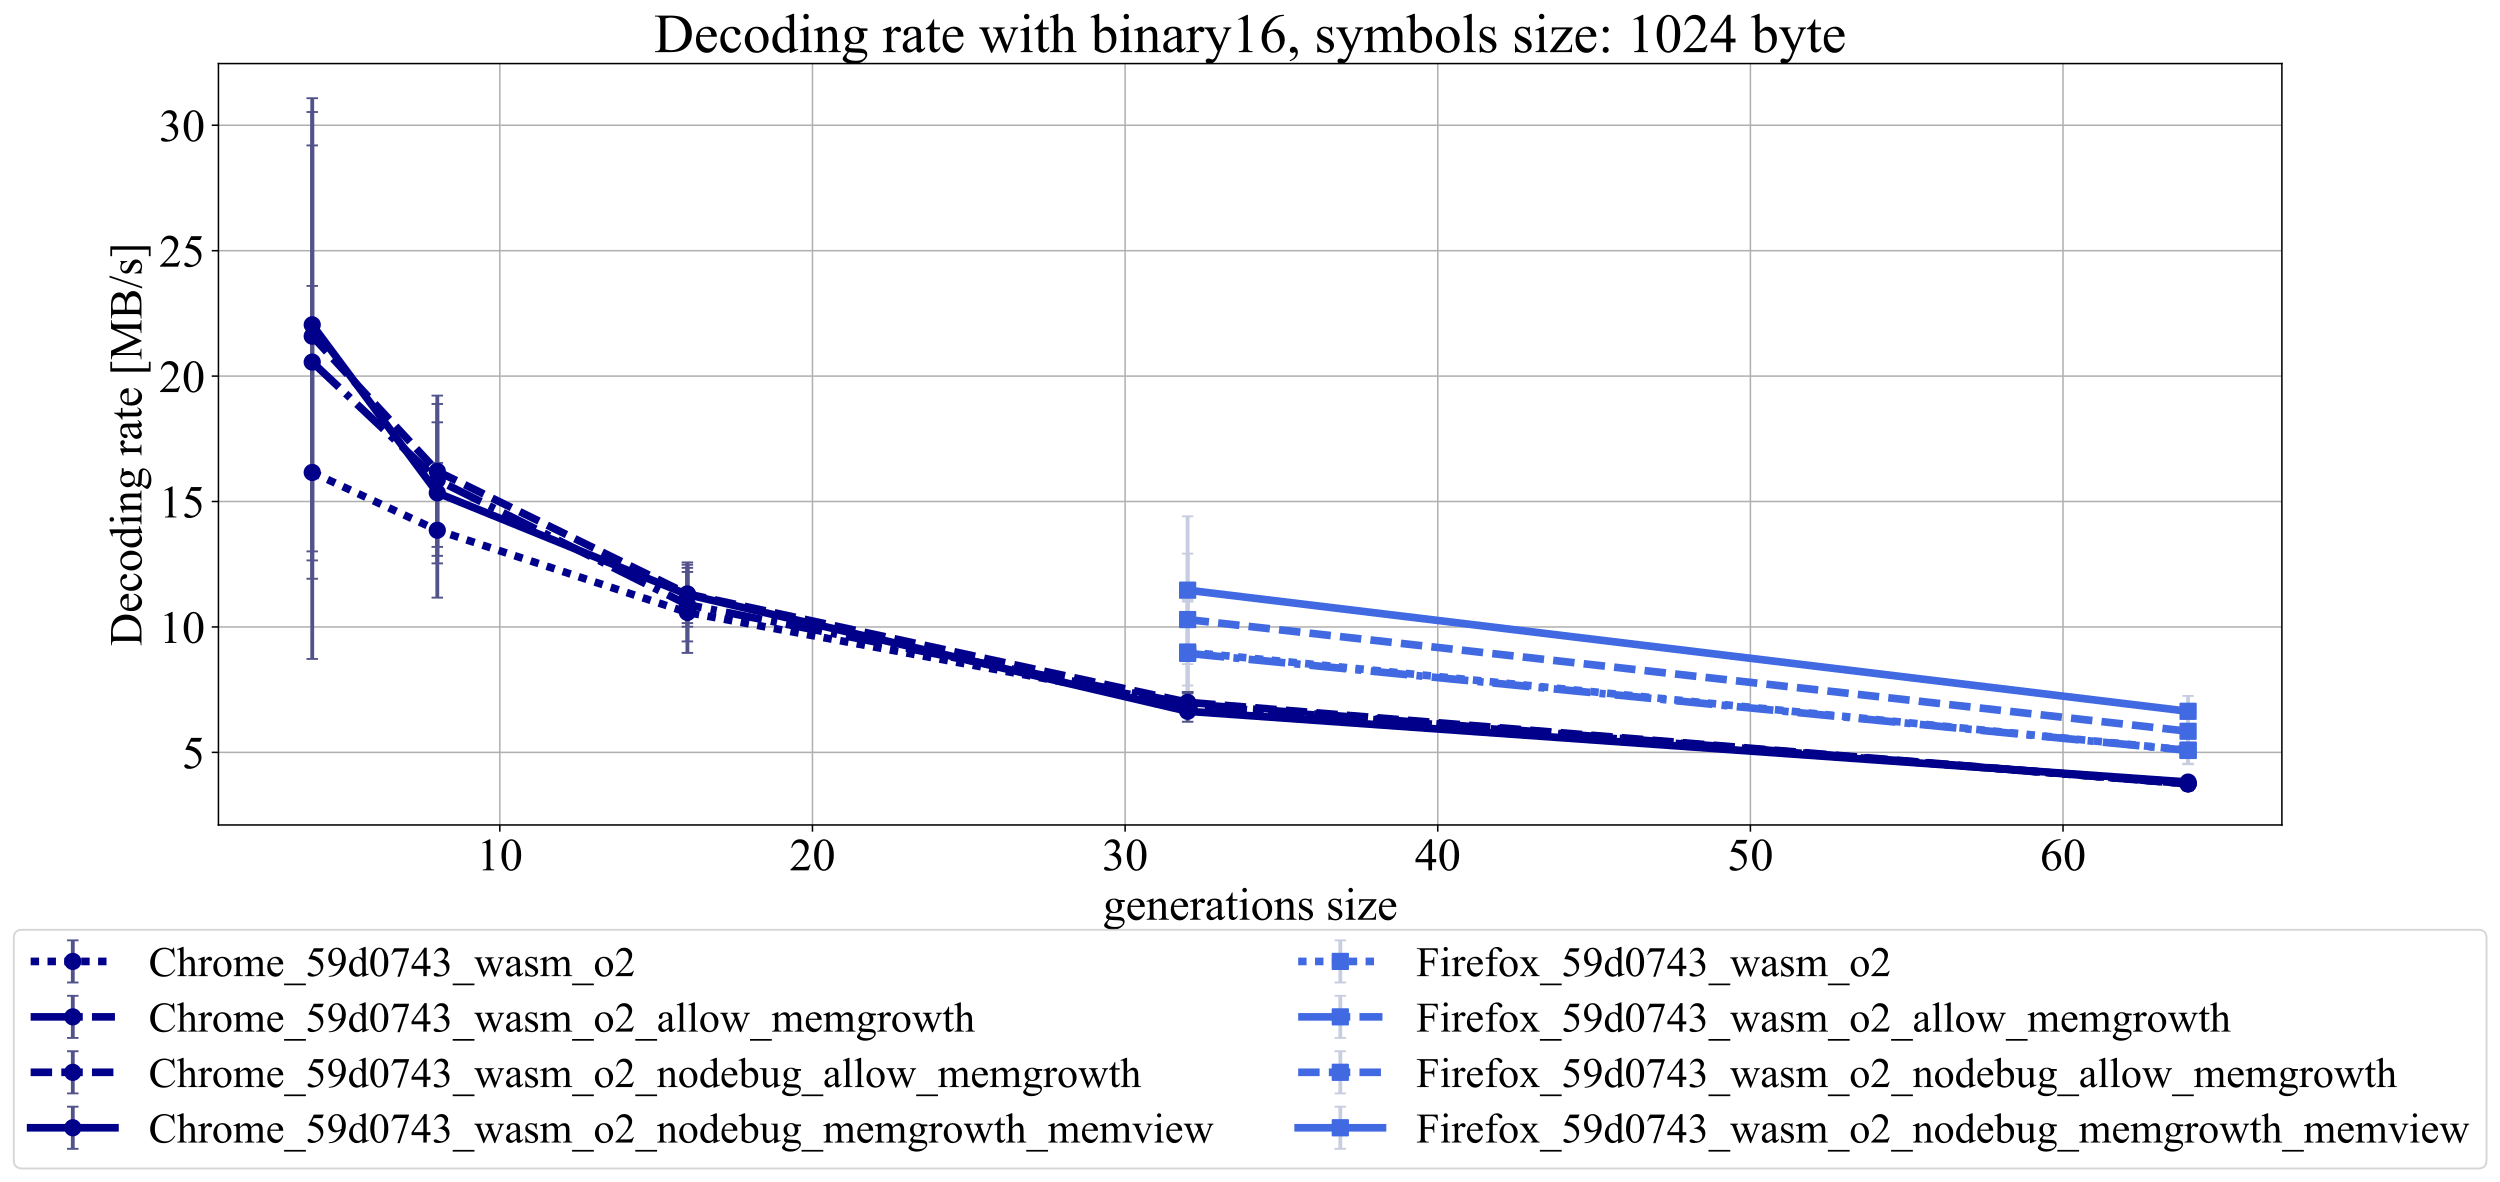 <?xml version="1.0" encoding="utf-8" standalone="no"?>
<!DOCTYPE svg PUBLIC "-//W3C//DTD SVG 1.1//EN"
  "http://www.w3.org/Graphics/SVG/1.1/DTD/svg11.dtd">
<!-- Created with matplotlib (http://matplotlib.org/) -->
<svg height="617pt" version="1.1" viewBox="0 0 1305 617" width="1305pt" xmlns="http://www.w3.org/2000/svg" xmlns:xlink="http://www.w3.org/1999/xlink">
 <defs>
  <style type="text/css">
*{stroke-linecap:butt;stroke-linejoin:round;}
  </style>
 </defs>
 <g id="figure_1">
  <g id="patch_1">
   <path d="M 0 617.145 
L 1305.171 617.145 
L 1305.171 0 
L 0 0 
z
" style="fill:#ffffff;"/>
  </g>
  <g id="axes_1">
   <g id="patch_2">
    <path d="M 114.025 430.638 
L 1191.145 430.638 
L 1191.145 33.198 
L 114.025 33.198 
z
" style="fill:#ffffff;"/>
   </g>
   <g id="matplotlib.axis_1">
    <g id="xtick_1">
     <g id="line2d_1">
      <path clip-path="url(#p1b6f2a0dcf)" d="M 260.905 430.638 
L 260.905 33.198 
" style="fill:none;stroke:#b0b0b0;stroke-linecap:square;stroke-width:0.8;"/>
     </g>
     <g id="line2d_2">
      <defs>
       <path d="M 0 0 
L 0 3.5 
" id="m86f679a354" style="stroke:#000000;stroke-width:0.8;"/>
      </defs>
      <g>
       <use style="stroke:#000000;stroke-width:0.8;" x="260.905" xlink:href="#m86f679a354" y="430.638"/>
      </g>
     </g>
     <g id="text_1">
      <!-- 10 -->
      <defs>
       <path d="M 11.719 59.719 
L 27.828 67.578 
L 29.438 67.578 
L 29.438 11.672 
Q 29.438 6.109 29.906 4.734 
Q 30.375 3.375 31.828 2.641 
Q 33.297 1.906 37.797 1.812 
L 37.797 0 
L 12.891 0 
L 12.891 1.812 
Q 17.578 1.906 18.938 2.609 
Q 20.312 3.328 20.844 4.516 
Q 21.391 5.719 21.391 11.672 
L 21.391 47.406 
Q 21.391 54.641 20.906 56.688 
Q 20.562 58.25 19.656 58.984 
Q 18.75 59.719 17.484 59.719 
Q 15.672 59.719 12.453 58.203 
z
" id="TimesNewRomanPSMT-31"/>
       <path d="M 3.609 32.719 
Q 3.609 44.047 7.031 52.219 
Q 10.453 60.406 16.109 64.406 
Q 20.516 67.578 25.203 67.578 
Q 32.812 67.578 38.875 59.812 
Q 46.438 50.203 46.438 33.734 
Q 46.438 22.219 43.109 14.156 
Q 39.797 6.109 34.641 2.469 
Q 29.5 -1.172 24.703 -1.172 
Q 15.234 -1.172 8.938 10.016 
Q 3.609 19.438 3.609 32.719 
M 13.188 31.5 
Q 13.188 17.828 16.547 9.188 
Q 19.344 1.906 24.859 1.906 
Q 27.484 1.906 30.312 4.266 
Q 33.156 6.641 34.625 12.203 
Q 36.859 20.609 36.859 35.891 
Q 36.859 47.219 34.516 54.781 
Q 32.766 60.406 29.984 62.75 
Q 27.984 64.359 25.141 64.359 
Q 21.828 64.359 19.234 61.375 
Q 15.719 57.328 14.453 48.625 
Q 13.188 39.938 13.188 31.5 
" id="TimesNewRomanPSMT-30"/>
      </defs>
      <g transform="translate(248.905 454.303)scale(0.24 -0.24)">
       <use xlink:href="#TimesNewRomanPSMT-31"/>
       <use x="50" xlink:href="#TimesNewRomanPSMT-30"/>
      </g>
     </g>
    </g>
    <g id="xtick_2">
     <g id="line2d_3">
      <path clip-path="url(#p1b6f2a0dcf)" d="M 424.105 430.638 
L 424.105 33.198 
" style="fill:none;stroke:#b0b0b0;stroke-linecap:square;stroke-width:0.8;"/>
     </g>
     <g id="line2d_4">
      <g>
       <use style="stroke:#000000;stroke-width:0.8;" x="424.105" xlink:href="#m86f679a354" y="430.638"/>
      </g>
     </g>
     <g id="text_2">
      <!-- 20 -->
      <defs>
       <path d="M 45.844 12.75 
L 41.219 0 
L 2.156 0 
L 2.156 1.812 
Q 19.391 17.531 26.422 27.484 
Q 33.453 37.453 33.453 45.703 
Q 33.453 52 29.594 56.047 
Q 25.734 60.109 20.359 60.109 
Q 15.484 60.109 11.594 57.25 
Q 7.719 54.391 5.859 48.875 
L 4.047 48.875 
Q 5.281 57.906 10.328 62.734 
Q 15.375 67.578 22.953 67.578 
Q 31 67.578 36.391 62.406 
Q 41.797 57.234 41.797 50.203 
Q 41.797 45.172 39.453 40.141 
Q 35.844 32.234 27.734 23.391 
Q 15.578 10.109 12.547 7.375 
L 29.828 7.375 
Q 35.109 7.375 37.234 7.766 
Q 39.359 8.156 41.062 9.344 
Q 42.781 10.547 44.047 12.75 
z
" id="TimesNewRomanPSMT-32"/>
      </defs>
      <g transform="translate(412.105 454.303)scale(0.24 -0.24)">
       <use xlink:href="#TimesNewRomanPSMT-32"/>
       <use x="50" xlink:href="#TimesNewRomanPSMT-30"/>
      </g>
     </g>
    </g>
    <g id="xtick_3">
     <g id="line2d_5">
      <path clip-path="url(#p1b6f2a0dcf)" d="M 587.305 430.638 
L 587.305 33.198 
" style="fill:none;stroke:#b0b0b0;stroke-linecap:square;stroke-width:0.8;"/>
     </g>
     <g id="line2d_6">
      <g>
       <use style="stroke:#000000;stroke-width:0.8;" x="587.305" xlink:href="#m86f679a354" y="430.638"/>
      </g>
     </g>
     <g id="text_3">
      <!-- 30 -->
      <defs>
       <path d="M 5.078 53.609 
Q 7.906 60.297 12.219 63.938 
Q 16.547 67.578 23 67.578 
Q 30.953 67.578 35.203 62.406 
Q 38.422 58.547 38.422 54.156 
Q 38.422 46.922 29.344 39.203 
Q 35.453 36.812 38.578 32.375 
Q 41.703 27.938 41.703 21.922 
Q 41.703 13.328 36.234 7.031 
Q 29.109 -1.172 15.578 -1.172 
Q 8.891 -1.172 6.469 0.484 
Q 4.047 2.156 4.047 4.047 
Q 4.047 5.469 5.188 6.547 
Q 6.344 7.625 7.953 7.625 
Q 9.188 7.625 10.453 7.234 
Q 11.281 6.984 14.203 5.438 
Q 17.141 3.906 18.266 3.609 
Q 20.062 3.078 22.125 3.078 
Q 27.094 3.078 30.781 6.938 
Q 34.469 10.797 34.469 16.062 
Q 34.469 19.922 32.766 23.578 
Q 31.5 26.312 29.984 27.734 
Q 27.875 29.688 24.219 31.266 
Q 20.562 32.859 16.75 32.859 
L 15.188 32.859 
L 15.188 34.328 
Q 19.047 34.812 22.922 37.109 
Q 26.812 39.406 28.562 42.625 
Q 30.328 45.844 30.328 49.703 
Q 30.328 54.734 27.172 57.828 
Q 24.031 60.938 19.344 60.938 
Q 11.766 60.938 6.688 52.828 
z
" id="TimesNewRomanPSMT-33"/>
      </defs>
      <g transform="translate(575.305 454.303)scale(0.24 -0.24)">
       <use xlink:href="#TimesNewRomanPSMT-33"/>
       <use x="50" xlink:href="#TimesNewRomanPSMT-30"/>
      </g>
     </g>
    </g>
    <g id="xtick_4">
     <g id="line2d_7">
      <path clip-path="url(#p1b6f2a0dcf)" d="M 750.505 430.638 
L 750.505 33.198 
" style="fill:none;stroke:#b0b0b0;stroke-linecap:square;stroke-width:0.8;"/>
     </g>
     <g id="line2d_8">
      <g>
       <use style="stroke:#000000;stroke-width:0.8;" x="750.505" xlink:href="#m86f679a354" y="430.638"/>
      </g>
     </g>
     <g id="text_4">
      <!-- 40 -->
      <defs>
       <path d="M 46.531 24.422 
L 46.531 17.484 
L 37.641 17.484 
L 37.641 0 
L 29.594 0 
L 29.594 17.484 
L 1.562 17.484 
L 1.562 23.734 
L 32.281 67.578 
L 37.641 67.578 
L 37.641 24.422 
z
M 29.594 24.422 
L 29.594 57.281 
L 6.344 24.422 
z
" id="TimesNewRomanPSMT-34"/>
      </defs>
      <g transform="translate(738.505 454.303)scale(0.24 -0.24)">
       <use xlink:href="#TimesNewRomanPSMT-34"/>
       <use x="50" xlink:href="#TimesNewRomanPSMT-30"/>
      </g>
     </g>
    </g>
    <g id="xtick_5">
     <g id="line2d_9">
      <path clip-path="url(#p1b6f2a0dcf)" d="M 913.705 430.638 
L 913.705 33.198 
" style="fill:none;stroke:#b0b0b0;stroke-linecap:square;stroke-width:0.8;"/>
     </g>
     <g id="line2d_10">
      <g>
       <use style="stroke:#000000;stroke-width:0.8;" x="913.705" xlink:href="#m86f679a354" y="430.638"/>
      </g>
     </g>
     <g id="text_5">
      <!-- 50 -->
      <defs>
       <path d="M 43.406 66.219 
L 39.594 57.906 
L 19.672 57.906 
L 15.328 49.031 
Q 28.266 47.125 35.844 39.406 
Q 42.328 32.766 42.328 23.781 
Q 42.328 18.562 40.203 14.109 
Q 38.094 9.672 34.859 6.547 
Q 31.641 3.422 27.688 1.516 
Q 22.078 -1.172 16.156 -1.172 
Q 10.203 -1.172 7.484 0.844 
Q 4.781 2.875 4.781 5.328 
Q 4.781 6.688 5.906 7.734 
Q 7.031 8.797 8.734 8.797 
Q 10.016 8.797 10.969 8.406 
Q 11.922 8.016 14.203 6.391 
Q 17.875 3.859 21.625 3.859 
Q 27.344 3.859 31.656 8.172 
Q 35.984 12.5 35.984 18.703 
Q 35.984 24.703 32.125 29.906 
Q 28.266 35.109 21.484 37.938 
Q 16.156 40.141 6.984 40.484 
L 19.672 66.219 
z
" id="TimesNewRomanPSMT-35"/>
      </defs>
      <g transform="translate(901.705 454.303)scale(0.24 -0.24)">
       <use xlink:href="#TimesNewRomanPSMT-35"/>
       <use x="50" xlink:href="#TimesNewRomanPSMT-30"/>
      </g>
     </g>
    </g>
    <g id="xtick_6">
     <g id="line2d_11">
      <path clip-path="url(#p1b6f2a0dcf)" d="M 1076.905 430.638 
L 1076.905 33.198 
" style="fill:none;stroke:#b0b0b0;stroke-linecap:square;stroke-width:0.8;"/>
     </g>
     <g id="line2d_12">
      <g>
       <use style="stroke:#000000;stroke-width:0.8;" x="1076.905" xlink:href="#m86f679a354" y="430.638"/>
      </g>
     </g>
     <g id="text_6">
      <!-- 60 -->
      <defs>
       <path d="M 44.828 67.578 
L 44.828 65.766 
Q 38.375 65.141 34.297 63.203 
Q 30.219 61.281 26.234 57.328 
Q 22.266 53.375 19.656 48.516 
Q 17.047 43.656 15.281 36.969 
Q 22.312 41.797 29.391 41.797 
Q 36.188 41.797 41.156 36.328 
Q 46.141 30.859 46.141 22.266 
Q 46.141 13.969 41.109 7.125 
Q 35.062 -1.172 25.094 -1.172 
Q 18.312 -1.172 13.578 3.328 
Q 4.297 12.062 4.297 25.984 
Q 4.297 34.859 7.859 42.859 
Q 11.422 50.875 18.031 57.078 
Q 24.656 63.281 30.703 65.422 
Q 36.766 67.578 42 67.578 
z
M 14.453 33.406 
Q 13.578 26.812 13.578 22.75 
Q 13.578 18.062 15.312 12.562 
Q 17.047 7.078 20.453 3.859 
Q 22.953 1.562 26.516 1.562 
Q 30.766 1.562 34.109 5.562 
Q 37.453 9.578 37.453 17 
Q 37.453 25.344 34.125 31.438 
Q 30.812 37.547 24.703 37.547 
Q 22.859 37.547 20.734 36.766 
Q 18.609 35.984 14.453 33.406 
" id="TimesNewRomanPSMT-36"/>
      </defs>
      <g transform="translate(1064.905 454.303)scale(0.24 -0.24)">
       <use xlink:href="#TimesNewRomanPSMT-36"/>
       <use x="50" xlink:href="#TimesNewRomanPSMT-30"/>
      </g>
     </g>
    </g>
    <g id="text_7">
     <!-- generations size -->
     <defs>
      <path d="M 15.094 16.312 
Q 10.984 18.312 8.781 21.891 
Q 6.594 25.484 6.594 29.828 
Q 6.594 36.469 11.594 41.25 
Q 16.609 46.047 24.422 46.047 
Q 30.812 46.047 35.5 42.922 
L 44.969 42.922 
Q 47.078 42.922 47.406 42.797 
Q 47.75 42.672 47.906 42.391 
Q 48.188 41.938 48.188 40.828 
Q 48.188 39.547 47.953 39.062 
Q 47.797 38.812 47.438 38.672 
Q 47.078 38.531 44.969 38.531 
L 39.156 38.531 
Q 41.891 35.016 41.891 29.547 
Q 41.891 23.297 37.109 18.844 
Q 32.328 14.406 24.266 14.406 
Q 20.953 14.406 17.484 15.375 
Q 15.328 13.531 14.562 12.141 
Q 13.812 10.75 13.812 9.766 
Q 13.812 8.938 14.625 8.156 
Q 15.438 7.375 17.781 7.031 
Q 19.141 6.844 24.609 6.688 
Q 34.672 6.453 37.641 6 
Q 42.188 5.375 44.891 2.641 
Q 47.609 -0.094 47.609 -4.109 
Q 47.609 -9.625 42.438 -14.453 
Q 34.812 -21.578 22.562 -21.578 
Q 13.141 -21.578 6.641 -17.328 
Q 2.984 -14.891 2.984 -12.25 
Q 2.984 -11.078 3.516 -9.906 
Q 4.344 -8.109 6.938 -4.891 
Q 7.281 -4.438 11.922 0.391 
Q 9.375 1.906 8.328 3.094 
Q 7.281 4.297 7.281 5.812 
Q 7.281 7.516 8.672 9.812 
Q 10.062 12.109 15.094 16.312 
M 23.578 43.703 
Q 19.969 43.703 17.531 40.812 
Q 15.094 37.938 15.094 31.984 
Q 15.094 24.266 18.406 20.016 
Q 20.953 16.797 24.859 16.797 
Q 28.562 16.797 30.953 19.578 
Q 33.344 22.359 33.344 28.328 
Q 33.344 36.078 29.984 40.484 
Q 27.484 43.703 23.578 43.703 
M 14.594 0 
Q 12.312 -2.484 11.141 -4.625 
Q 9.969 -6.781 9.969 -8.594 
Q 9.969 -10.938 12.797 -12.703 
Q 17.672 -15.719 26.906 -15.719 
Q 35.688 -15.719 39.859 -12.609 
Q 44.047 -9.516 44.047 -6 
Q 44.047 -3.469 41.547 -2.391 
Q 39.016 -1.312 31.5 -1.125 
Q 20.516 -0.828 14.594 0 
" id="TimesNewRomanPSMT-67"/>
      <path d="M 10.641 27.875 
Q 10.594 17.922 15.484 12.25 
Q 20.359 6.594 26.953 6.594 
Q 31.344 6.594 34.594 9 
Q 37.844 11.422 40.047 17.281 
L 41.547 16.312 
Q 40.531 9.625 35.594 4.125 
Q 30.672 -1.375 23.25 -1.375 
Q 15.188 -1.375 9.453 4.906 
Q 3.719 11.188 3.719 21.781 
Q 3.719 33.25 9.594 39.672 
Q 15.484 46.094 24.359 46.094 
Q 31.891 46.094 36.719 41.141 
Q 41.547 36.188 41.547 27.875 
z
M 10.641 30.719 
L 31.344 30.719 
Q 31.109 35.016 30.328 36.766 
Q 29.109 39.5 26.688 41.062 
Q 24.266 42.625 21.625 42.625 
Q 17.578 42.625 14.375 39.469 
Q 11.188 36.328 10.641 30.719 
" id="TimesNewRomanPSMT-65"/>
      <path d="M 16.156 36.578 
Q 24.031 46.047 31.156 46.047 
Q 34.812 46.047 37.453 44.219 
Q 40.094 42.391 41.656 38.188 
Q 42.719 35.25 42.719 29.203 
L 42.719 10.109 
Q 42.719 5.859 43.406 4.344 
Q 43.953 3.125 45.141 2.438 
Q 46.344 1.766 49.562 1.766 
L 49.562 0 
L 27.438 0 
L 27.438 1.766 
L 28.375 1.766 
Q 31.5 1.766 32.734 2.703 
Q 33.984 3.656 34.469 5.516 
Q 34.672 6.25 34.672 10.109 
L 34.672 28.422 
Q 34.672 34.516 33.078 37.281 
Q 31.5 40.047 27.734 40.047 
Q 21.922 40.047 16.156 33.688 
L 16.156 10.109 
Q 16.156 5.562 16.703 4.5 
Q 17.391 3.078 18.578 2.422 
Q 19.781 1.766 23.438 1.766 
L 23.438 0 
L 1.312 0 
L 1.312 1.766 
L 2.297 1.766 
Q 5.719 1.766 6.906 3.484 
Q 8.109 5.219 8.109 10.109 
L 8.109 26.703 
Q 8.109 34.766 7.734 36.516 
Q 7.375 38.281 6.609 38.906 
Q 5.859 39.547 4.594 39.547 
Q 3.219 39.547 1.312 38.812 
L 0.594 40.578 
L 14.062 46.047 
L 16.156 46.047 
z
" id="TimesNewRomanPSMT-6e"/>
      <path d="M 16.219 46.047 
L 16.219 35.984 
Q 21.828 46.047 27.734 46.047 
Q 30.422 46.047 32.172 44.406 
Q 33.938 42.781 33.938 40.625 
Q 33.938 38.719 32.656 37.391 
Q 31.391 36.078 29.641 36.078 
Q 27.938 36.078 25.812 37.766 
Q 23.688 39.453 22.656 39.453 
Q 21.781 39.453 20.75 38.484 
Q 18.562 36.469 16.219 31.891 
L 16.219 10.453 
Q 16.219 6.734 17.141 4.828 
Q 17.781 3.516 19.391 2.641 
Q 21 1.766 24.031 1.766 
L 24.031 0 
L 1.125 0 
L 1.125 1.766 
Q 4.547 1.766 6.203 2.828 
Q 7.422 3.609 7.906 5.328 
Q 8.156 6.156 8.156 10.062 
L 8.156 27.391 
Q 8.156 35.203 7.828 36.688 
Q 7.516 38.188 6.656 38.859 
Q 5.812 39.547 4.547 39.547 
Q 3.031 39.547 1.125 38.812 
L 0.641 40.578 
L 14.156 46.047 
z
" id="TimesNewRomanPSMT-72"/>
      <path d="M 28.469 6.453 
Q 21.578 1.125 19.828 0.297 
Q 17.188 -0.922 14.203 -0.922 
Q 9.578 -0.922 6.562 2.25 
Q 3.562 5.422 3.562 10.594 
Q 3.562 13.875 5.031 16.266 
Q 7.031 19.578 11.984 22.5 
Q 16.938 25.438 28.469 29.641 
L 28.469 31.391 
Q 28.469 38.094 26.344 40.578 
Q 24.219 43.062 20.172 43.062 
Q 17.094 43.062 15.281 41.406 
Q 13.422 39.75 13.422 37.594 
L 13.531 34.766 
Q 13.531 32.516 12.375 31.297 
Q 11.234 30.078 9.375 30.078 
Q 7.562 30.078 6.422 31.344 
Q 5.281 32.625 5.281 34.812 
Q 5.281 39.016 9.578 42.531 
Q 13.875 46.047 21.625 46.047 
Q 27.594 46.047 31.391 44.047 
Q 34.281 42.531 35.641 39.312 
Q 36.531 37.203 36.531 30.719 
L 36.531 15.531 
Q 36.531 9.125 36.766 7.688 
Q 37.016 6.25 37.578 5.766 
Q 38.141 5.281 38.875 5.281 
Q 39.656 5.281 40.234 5.609 
Q 41.266 6.25 44.188 9.188 
L 44.188 6.453 
Q 38.719 -0.875 33.734 -0.875 
Q 31.344 -0.875 29.922 0.781 
Q 28.516 2.438 28.469 6.453 
M 28.469 9.625 
L 28.469 26.656 
Q 21.094 23.734 18.953 22.516 
Q 15.094 20.359 13.422 18.016 
Q 11.766 15.672 11.766 12.891 
Q 11.766 9.375 13.859 7.047 
Q 15.969 4.734 18.703 4.734 
Q 22.406 4.734 28.469 9.625 
" id="TimesNewRomanPSMT-61"/>
      <path d="M 16.109 59.422 
L 16.109 44.734 
L 26.562 44.734 
L 26.562 41.312 
L 16.109 41.312 
L 16.109 12.312 
Q 16.109 7.953 17.359 6.438 
Q 18.609 4.938 20.562 4.938 
Q 22.172 4.938 23.688 5.938 
Q 25.203 6.938 26.031 8.891 
L 27.938 8.891 
Q 26.219 4.109 23.094 1.688 
Q 19.969 -0.734 16.656 -0.734 
Q 14.406 -0.734 12.25 0.516 
Q 10.109 1.766 9.078 4.078 
Q 8.062 6.391 8.062 11.234 
L 8.062 41.312 
L 0.984 41.312 
L 0.984 42.922 
Q 3.656 44 6.469 46.562 
Q 9.281 49.125 11.469 52.641 
Q 12.594 54.5 14.594 59.422 
z
" id="TimesNewRomanPSMT-74"/>
      <path d="M 14.5 69.438 
Q 16.547 69.438 17.984 67.984 
Q 19.438 66.547 19.438 64.5 
Q 19.438 62.453 17.984 60.984 
Q 16.547 59.516 14.5 59.516 
Q 12.453 59.516 10.984 60.984 
Q 9.516 62.453 9.516 64.5 
Q 9.516 66.547 10.953 67.984 
Q 12.406 69.438 14.5 69.438 
M 18.562 46.047 
L 18.562 10.109 
Q 18.562 5.906 19.172 4.516 
Q 19.781 3.125 20.969 2.438 
Q 22.172 1.766 25.344 1.766 
L 25.344 0 
L 3.609 0 
L 3.609 1.766 
Q 6.891 1.766 8 2.391 
Q 9.125 3.031 9.781 4.484 
Q 10.453 5.953 10.453 10.109 
L 10.453 27.344 
Q 10.453 34.625 10.016 36.766 
Q 9.672 38.328 8.938 38.938 
Q 8.203 39.547 6.938 39.547 
Q 5.562 39.547 3.609 38.812 
L 2.938 40.578 
L 16.406 46.047 
z
" id="TimesNewRomanPSMT-69"/>
      <path d="M 25 46.047 
Q 35.156 46.047 41.312 38.328 
Q 46.531 31.734 46.531 23.188 
Q 46.531 17.188 43.641 11.031 
Q 40.766 4.891 35.719 1.75 
Q 30.672 -1.375 24.469 -1.375 
Q 14.359 -1.375 8.406 6.688 
Q 3.375 13.484 3.375 21.922 
Q 3.375 28.078 6.422 34.156 
Q 9.469 40.234 14.453 43.141 
Q 19.438 46.047 25 46.047 
M 23.484 42.875 
Q 20.906 42.875 18.281 41.328 
Q 15.672 39.797 14.062 35.938 
Q 12.453 32.078 12.453 26.031 
Q 12.453 16.266 16.328 9.172 
Q 20.219 2.094 26.562 2.094 
Q 31.297 2.094 34.375 6 
Q 37.453 9.906 37.453 19.438 
Q 37.453 31.344 32.328 38.188 
Q 28.859 42.875 23.484 42.875 
" id="TimesNewRomanPSMT-6f"/>
      <path d="M 32.031 46.047 
L 32.031 30.812 
L 30.422 30.812 
Q 28.562 37.984 25.656 40.578 
Q 22.75 43.172 18.266 43.172 
Q 14.844 43.172 12.734 41.359 
Q 10.641 39.547 10.641 37.359 
Q 10.641 34.625 12.203 32.672 
Q 13.719 30.672 18.359 28.422 
L 25.484 24.953 
Q 35.406 20.125 35.406 12.203 
Q 35.406 6.109 30.781 2.359 
Q 26.172 -1.375 20.453 -1.375 
Q 16.359 -1.375 11.078 0.094 
Q 9.469 0.594 8.453 0.594 
Q 7.328 0.594 6.688 -0.688 
L 5.078 -0.688 
L 5.078 15.281 
L 6.688 15.281 
Q 8.062 8.453 11.906 4.984 
Q 15.766 1.516 20.562 1.516 
Q 23.922 1.516 26.047 3.484 
Q 28.172 5.469 28.172 8.25 
Q 28.172 11.625 25.797 13.922 
Q 23.438 16.219 16.359 19.734 
Q 9.281 23.25 7.078 26.078 
Q 4.891 28.859 4.891 33.109 
Q 4.891 38.625 8.672 42.328 
Q 12.453 46.047 18.453 46.047 
Q 21.094 46.047 24.859 44.922 
Q 27.344 44.188 28.172 44.188 
Q 28.953 44.188 29.391 44.531 
Q 29.828 44.875 30.422 46.047 
z
" id="TimesNewRomanPSMT-73"/>
      <path id="TimesNewRomanPSMT-20"/>
      <path d="M 42 13.719 
L 41.453 0 
L 2 0 
L 2 1.766 
L 31.688 41.312 
L 17.047 41.312 
Q 12.312 41.312 10.844 40.703 
Q 9.375 40.094 8.453 38.375 
Q 7.125 35.938 6.938 32.328 
L 4.984 32.328 
L 5.281 44.734 
L 42.781 44.734 
L 42.781 42.922 
L 12.797 3.266 
L 29.109 3.266 
Q 34.234 3.266 36.062 4.125 
Q 37.891 4.984 39.016 7.125 
Q 39.797 8.688 40.328 13.719 
z
" id="TimesNewRomanPSMT-7a"/>
     </defs>
     <g transform="translate(575.613 480.102)scale(0.24 -0.24)">
      <use xlink:href="#TimesNewRomanPSMT-67"/>
      <use x="50" xlink:href="#TimesNewRomanPSMT-65"/>
      <use x="94.385" xlink:href="#TimesNewRomanPSMT-6e"/>
      <use x="144.385" xlink:href="#TimesNewRomanPSMT-65"/>
      <use x="188.77" xlink:href="#TimesNewRomanPSMT-72"/>
      <use x="222.07" xlink:href="#TimesNewRomanPSMT-61"/>
      <use x="266.455" xlink:href="#TimesNewRomanPSMT-74"/>
      <use x="294.238" xlink:href="#TimesNewRomanPSMT-69"/>
      <use x="322.021" xlink:href="#TimesNewRomanPSMT-6f"/>
      <use x="372.021" xlink:href="#TimesNewRomanPSMT-6e"/>
      <use x="422.021" xlink:href="#TimesNewRomanPSMT-73"/>
      <use x="460.938" xlink:href="#TimesNewRomanPSMT-20"/>
      <use x="485.938" xlink:href="#TimesNewRomanPSMT-73"/>
      <use x="524.854" xlink:href="#TimesNewRomanPSMT-69"/>
      <use x="552.637" xlink:href="#TimesNewRomanPSMT-7a"/>
      <use x="597.021" xlink:href="#TimesNewRomanPSMT-65"/>
     </g>
    </g>
   </g>
   <g id="matplotlib.axis_2">
    <g id="ytick_1">
     <g id="line2d_13">
      <path clip-path="url(#p1b6f2a0dcf)" d="M 114.025 392.74 
L 1191.145 392.74 
" style="fill:none;stroke:#b0b0b0;stroke-linecap:square;stroke-width:0.8;"/>
     </g>
     <g id="line2d_14">
      <defs>
       <path d="M 0 0 
L -3.5 0 
" id="m2a67b1e6fb" style="stroke:#000000;stroke-width:0.8;"/>
      </defs>
      <g>
       <use style="stroke:#000000;stroke-width:0.8;" x="114.025" xlink:href="#m2a67b1e6fb" y="392.74"/>
      </g>
     </g>
     <g id="text_8">
      <!-- 5 -->
      <g transform="translate(95.025 401.073)scale(0.24 -0.24)">
       <use xlink:href="#TimesNewRomanPSMT-35"/>
      </g>
     </g>
    </g>
    <g id="ytick_2">
     <g id="line2d_15">
      <path clip-path="url(#p1b6f2a0dcf)" d="M 114.025 327.268 
L 1191.145 327.268 
" style="fill:none;stroke:#b0b0b0;stroke-linecap:square;stroke-width:0.8;"/>
     </g>
     <g id="line2d_16">
      <g>
       <use style="stroke:#000000;stroke-width:0.8;" x="114.025" xlink:href="#m2a67b1e6fb" y="327.268"/>
      </g>
     </g>
     <g id="text_9">
      <!-- 10 -->
      <g transform="translate(83.025 335.601)scale(0.24 -0.24)">
       <use xlink:href="#TimesNewRomanPSMT-31"/>
       <use x="50" xlink:href="#TimesNewRomanPSMT-30"/>
      </g>
     </g>
    </g>
    <g id="ytick_3">
     <g id="line2d_17">
      <path clip-path="url(#p1b6f2a0dcf)" d="M 114.025 261.796 
L 1191.145 261.796 
" style="fill:none;stroke:#b0b0b0;stroke-linecap:square;stroke-width:0.8;"/>
     </g>
     <g id="line2d_18">
      <g>
       <use style="stroke:#000000;stroke-width:0.8;" x="114.025" xlink:href="#m2a67b1e6fb" y="261.796"/>
      </g>
     </g>
     <g id="text_10">
      <!-- 15 -->
      <g transform="translate(83.025 270.129)scale(0.24 -0.24)">
       <use xlink:href="#TimesNewRomanPSMT-31"/>
       <use x="50" xlink:href="#TimesNewRomanPSMT-35"/>
      </g>
     </g>
    </g>
    <g id="ytick_4">
     <g id="line2d_19">
      <path clip-path="url(#p1b6f2a0dcf)" d="M 114.025 196.325 
L 1191.145 196.325 
" style="fill:none;stroke:#b0b0b0;stroke-linecap:square;stroke-width:0.8;"/>
     </g>
     <g id="line2d_20">
      <g>
       <use style="stroke:#000000;stroke-width:0.8;" x="114.025" xlink:href="#m2a67b1e6fb" y="196.325"/>
      </g>
     </g>
     <g id="text_11">
      <!-- 20 -->
      <g transform="translate(83.025 204.657)scale(0.24 -0.24)">
       <use xlink:href="#TimesNewRomanPSMT-32"/>
       <use x="50" xlink:href="#TimesNewRomanPSMT-30"/>
      </g>
     </g>
    </g>
    <g id="ytick_5">
     <g id="line2d_21">
      <path clip-path="url(#p1b6f2a0dcf)" d="M 114.025 130.853 
L 1191.145 130.853 
" style="fill:none;stroke:#b0b0b0;stroke-linecap:square;stroke-width:0.8;"/>
     </g>
     <g id="line2d_22">
      <g>
       <use style="stroke:#000000;stroke-width:0.8;" x="114.025" xlink:href="#m2a67b1e6fb" y="130.853"/>
      </g>
     </g>
     <g id="text_12">
      <!-- 25 -->
      <g transform="translate(83.025 139.185)scale(0.24 -0.24)">
       <use xlink:href="#TimesNewRomanPSMT-32"/>
       <use x="50" xlink:href="#TimesNewRomanPSMT-35"/>
      </g>
     </g>
    </g>
    <g id="ytick_6">
     <g id="line2d_23">
      <path clip-path="url(#p1b6f2a0dcf)" d="M 114.025 65.381 
L 1191.145 65.381 
" style="fill:none;stroke:#b0b0b0;stroke-linecap:square;stroke-width:0.8;"/>
     </g>
     <g id="line2d_24">
      <g>
       <use style="stroke:#000000;stroke-width:0.8;" x="114.025" xlink:href="#m2a67b1e6fb" y="65.381"/>
      </g>
     </g>
     <g id="text_13">
      <!-- 30 -->
      <g transform="translate(83.025 73.713)scale(0.24 -0.24)">
       <use xlink:href="#TimesNewRomanPSMT-33"/>
       <use x="50" xlink:href="#TimesNewRomanPSMT-30"/>
      </g>
     </g>
    </g>
    <g id="text_14">
     <!-- Decoding rate [MB/s] -->
     <defs>
      <path d="M 1.703 0 
L 1.703 1.812 
L 4.203 1.812 
Q 8.406 1.812 10.156 4.5 
Q 11.234 6.109 11.234 11.719 
L 11.234 54.5 
Q 11.234 60.688 9.859 62.25 
Q 7.953 64.406 4.203 64.406 
L 1.703 64.406 
L 1.703 66.219 
L 28.656 66.219 
Q 43.5 66.219 51.234 62.844 
Q 58.984 59.469 63.688 51.609 
Q 68.406 43.75 68.406 33.453 
Q 68.406 19.625 60.016 10.359 
Q 50.594 0 31.297 0 
z
M 20.609 4.781 
Q 26.812 3.422 31 3.422 
Q 42.328 3.422 49.797 11.375 
Q 57.281 19.344 57.281 32.953 
Q 57.281 46.688 49.797 54.594 
Q 42.328 62.5 30.609 62.5 
Q 26.219 62.5 20.609 61.078 
z
" id="TimesNewRomanPSMT-44"/>
      <path d="M 41.109 17 
Q 39.312 8.156 34.031 3.391 
Q 28.766 -1.375 22.359 -1.375 
Q 14.75 -1.375 9.078 5.016 
Q 3.422 11.422 3.422 22.312 
Q 3.422 32.859 9.688 39.453 
Q 15.969 46.047 24.75 46.047 
Q 31.344 46.047 35.594 42.547 
Q 39.844 39.062 39.844 35.297 
Q 39.844 33.453 38.641 32.297 
Q 37.453 31.156 35.297 31.156 
Q 32.422 31.156 30.953 33.016 
Q 30.125 34.031 29.859 36.906 
Q 29.594 39.797 27.875 41.312 
Q 26.172 42.781 23.141 42.781 
Q 18.266 42.781 15.281 39.156 
Q 11.328 34.375 11.328 26.516 
Q 11.328 18.5 15.25 12.375 
Q 19.188 6.25 25.875 6.25 
Q 30.672 6.25 34.469 9.516 
Q 37.156 11.766 39.703 17.672 
z
" id="TimesNewRomanPSMT-63"/>
      <path d="M 34.719 5.031 
Q 31.453 1.609 28.328 0.109 
Q 25.203 -1.375 21.578 -1.375 
Q 14.266 -1.375 8.797 4.75 
Q 3.328 10.891 3.328 20.516 
Q 3.328 30.125 9.375 38.109 
Q 15.438 46.094 24.953 46.094 
Q 30.859 46.094 34.719 42.328 
L 34.719 50.594 
Q 34.719 58.25 34.344 60 
Q 33.984 61.766 33.203 62.391 
Q 32.422 63.031 31.25 63.031 
Q 29.984 63.031 27.875 62.25 
L 27.25 63.969 
L 40.578 69.438 
L 42.781 69.438 
L 42.781 17.719 
Q 42.781 9.859 43.141 8.125 
Q 43.5 6.391 44.312 5.703 
Q 45.125 5.031 46.188 5.031 
Q 47.516 5.031 49.703 5.859 
L 50.25 4.156 
L 36.969 -1.375 
L 34.719 -1.375 
z
M 34.719 8.453 
L 34.719 31.5 
Q 34.422 34.812 32.953 37.547 
Q 31.5 40.281 29.078 41.672 
Q 26.656 43.062 24.359 43.062 
Q 20.062 43.062 16.703 39.203 
Q 12.25 34.125 12.25 24.359 
Q 12.25 14.5 16.547 9.25 
Q 20.844 4 26.125 4 
Q 30.562 4 34.719 8.453 
" id="TimesNewRomanPSMT-64"/>
      <path d="M 29.688 -19.828 
L 8.203 -19.828 
L 8.203 67.719 
L 29.688 67.719 
L 29.688 63.875 
L 15.531 63.875 
L 15.531 -16.016 
L 29.688 -16.016 
z
" id="TimesNewRomanPSMT-5b"/>
      <path d="M 40.922 0 
L 15.328 55.719 
L 15.328 11.469 
Q 15.328 5.375 16.656 3.859 
Q 18.453 1.812 22.359 1.812 
L 24.703 1.812 
L 24.703 0 
L 1.656 0 
L 1.656 1.812 
L 4 1.812 
Q 8.203 1.812 9.969 4.344 
Q 11.031 5.906 11.031 11.469 
L 11.031 54.734 
Q 11.031 59.125 10.062 61.078 
Q 9.375 62.5 7.547 63.453 
Q 5.719 64.406 1.656 64.406 
L 1.656 66.219 
L 20.406 66.219 
L 44.438 14.406 
L 68.062 66.219 
L 86.812 66.219 
L 86.812 64.406 
L 84.516 64.406 
Q 80.281 64.406 78.516 61.859 
Q 77.438 60.297 77.438 54.734 
L 77.438 11.469 
Q 77.438 5.375 78.812 3.859 
Q 80.609 1.812 84.516 1.812 
L 86.812 1.812 
L 86.812 0 
L 58.688 0 
L 58.688 1.812 
L 61.031 1.812 
Q 65.281 1.812 67 4.344 
Q 68.062 5.906 68.062 11.469 
L 68.062 55.719 
L 42.531 0 
z
" id="TimesNewRomanPSMT-4d"/>
      <path d="M 46.188 33.797 
Q 53.078 32.328 56.5 29.109 
Q 61.234 24.609 61.234 18.109 
Q 61.234 13.188 58.109 8.672 
Q 54.984 4.156 49.531 2.078 
Q 44.094 0 32.906 0 
L 1.656 0 
L 1.656 1.812 
L 4.156 1.812 
Q 8.297 1.812 10.109 4.438 
Q 11.234 6.156 11.234 11.719 
L 11.234 54.5 
Q 11.234 60.641 9.812 62.25 
Q 7.906 64.406 4.156 64.406 
L 1.656 64.406 
L 1.656 66.219 
L 30.281 66.219 
Q 38.281 66.219 43.109 65.047 
Q 50.438 63.281 54.297 58.812 
Q 58.156 54.344 58.156 48.531 
Q 58.156 43.562 55.125 39.625 
Q 52.094 35.688 46.188 33.797 
M 20.609 36.422 
Q 22.406 36.078 24.719 35.906 
Q 27.047 35.75 29.828 35.75 
Q 36.969 35.75 40.547 37.281 
Q 44.141 38.812 46.047 41.984 
Q 47.953 45.172 47.953 48.922 
Q 47.953 54.734 43.219 58.828 
Q 38.484 62.938 29.391 62.938 
Q 24.516 62.938 20.609 61.859 
z
M 20.609 4.781 
Q 26.266 3.469 31.781 3.469 
Q 40.625 3.469 45.266 7.438 
Q 49.906 11.422 49.906 17.281 
Q 49.906 21.141 47.797 24.703 
Q 45.703 28.266 40.969 30.312 
Q 36.234 32.375 29.25 32.375 
Q 26.219 32.375 24.062 32.266 
Q 21.922 32.172 20.609 31.938 
z
" id="TimesNewRomanPSMT-42"/>
      <path d="M 28.031 69.438 
L 4.047 -1.375 
L 0.141 -1.375 
L 24.125 69.438 
z
" id="TimesNewRomanPSMT-2f"/>
      <path d="M 3.656 67.719 
L 25.141 67.719 
L 25.141 -19.875 
L 3.656 -19.875 
L 3.656 -16.016 
L 17.828 -16.016 
L 17.828 63.875 
L 3.656 63.875 
z
" id="TimesNewRomanPSMT-5d"/>
     </defs>
     <g transform="translate(73.847 337.226)rotate(-90)scale(0.24 -0.24)">
      <use xlink:href="#TimesNewRomanPSMT-44"/>
      <use x="72.217" xlink:href="#TimesNewRomanPSMT-65"/>
      <use x="116.602" xlink:href="#TimesNewRomanPSMT-63"/>
      <use x="160.986" xlink:href="#TimesNewRomanPSMT-6f"/>
      <use x="210.986" xlink:href="#TimesNewRomanPSMT-64"/>
      <use x="260.986" xlink:href="#TimesNewRomanPSMT-69"/>
      <use x="288.77" xlink:href="#TimesNewRomanPSMT-6e"/>
      <use x="338.77" xlink:href="#TimesNewRomanPSMT-67"/>
      <use x="388.77" xlink:href="#TimesNewRomanPSMT-20"/>
      <use x="413.77" xlink:href="#TimesNewRomanPSMT-72"/>
      <use x="447.07" xlink:href="#TimesNewRomanPSMT-61"/>
      <use x="491.455" xlink:href="#TimesNewRomanPSMT-74"/>
      <use x="519.238" xlink:href="#TimesNewRomanPSMT-65"/>
      <use x="563.623" xlink:href="#TimesNewRomanPSMT-20"/>
      <use x="588.623" xlink:href="#TimesNewRomanPSMT-5b"/>
      <use x="621.924" xlink:href="#TimesNewRomanPSMT-4d"/>
      <use x="710.84" xlink:href="#TimesNewRomanPSMT-42"/>
      <use x="777.539" xlink:href="#TimesNewRomanPSMT-2f"/>
      <use x="805.322" xlink:href="#TimesNewRomanPSMT-73"/>
      <use x="844.238" xlink:href="#TimesNewRomanPSMT-5d"/>
     </g>
    </g>
   </g>
   <g id="LineCollection_1">
    <path clip-path="url(#p1b6f2a0dcf)" d="M 162.985 343.967 
L 162.985 149.254 
" style="fill:none;stroke:#53538b;stroke-width:2;"/>
    <path clip-path="url(#p1b6f2a0dcf)" d="M 228.265 311.964 
L 228.265 241.623 
" style="fill:none;stroke:#53538b;stroke-width:2;"/>
    <path clip-path="url(#p1b6f2a0dcf)" d="M 358.825 340.822 
L 358.825 298.565 
" style="fill:none;stroke:#53538b;stroke-width:2;"/>
    <path clip-path="url(#p1b6f2a0dcf)" d="M 619.945 374.047 
L 619.945 361.945 
" style="fill:none;stroke:#53538b;stroke-width:2;"/>
    <path clip-path="url(#p1b6f2a0dcf)" d="M 1142.185 411.44 
L 1142.185 406.729 
" style="fill:none;stroke:#53538b;stroke-width:2;"/>
   </g>
   <g id="LineCollection_2">
    <path clip-path="url(#p1b6f2a0dcf)" d="M 162.985 302.114 
L 162.985 75.908 
" style="fill:none;stroke:#53538b;stroke-width:2;"/>
    <path clip-path="url(#p1b6f2a0dcf)" d="M 228.265 290.139 
L 228.265 210.88 
" style="fill:none;stroke:#53538b;stroke-width:2;"/>
    <path clip-path="url(#p1b6f2a0dcf)" d="M 358.825 334.823 
L 358.825 296.414 
" style="fill:none;stroke:#53538b;stroke-width:2;"/>
    <path clip-path="url(#p1b6f2a0dcf)" d="M 619.945 373.465 
L 619.945 361.391 
" style="fill:none;stroke:#53538b;stroke-width:2;"/>
    <path clip-path="url(#p1b6f2a0dcf)" d="M 1142.185 411.602 
L 1142.185 406.612 
" style="fill:none;stroke:#53538b;stroke-width:2;"/>
   </g>
   <g id="LineCollection_3">
    <path clip-path="url(#p1b6f2a0dcf)" d="M 162.985 292.531 
L 162.985 58.46 
" style="fill:none;stroke:#53538b;stroke-width:2;"/>
    <path clip-path="url(#p1b6f2a0dcf)" d="M 228.265 285.494 
L 228.265 206.502 
" style="fill:none;stroke:#53538b;stroke-width:2;"/>
    <path clip-path="url(#p1b6f2a0dcf)" d="M 358.825 325.263 
L 358.825 294.788 
" style="fill:none;stroke:#53538b;stroke-width:2;"/>
    <path clip-path="url(#p1b6f2a0dcf)" d="M 619.945 371.986 
L 619.945 361.214 
" style="fill:none;stroke:#53538b;stroke-width:2;"/>
    <path clip-path="url(#p1b6f2a0dcf)" d="M 1142.185 412.573 
L 1142.185 405.882 
" style="fill:none;stroke:#53538b;stroke-width:2;"/>
   </g>
   <g id="LineCollection_4">
    <path clip-path="url(#p1b6f2a0dcf)" d="M 162.985 287.835 
L 162.985 51.263 
" style="fill:none;stroke:#53538b;stroke-width:2;"/>
    <path clip-path="url(#p1b6f2a0dcf)" d="M 228.265 294.084 
L 228.265 220.446 
" style="fill:none;stroke:#53538b;stroke-width:2;"/>
    <path clip-path="url(#p1b6f2a0dcf)" d="M 358.825 327.15 
L 358.825 293.58 
" style="fill:none;stroke:#53538b;stroke-width:2;"/>
    <path clip-path="url(#p1b6f2a0dcf)" d="M 619.945 376.774 
L 619.945 365.835 
" style="fill:none;stroke:#53538b;stroke-width:2;"/>
    <path clip-path="url(#p1b6f2a0dcf)" d="M 1142.185 410.619 
L 1142.185 405.873 
" style="fill:none;stroke:#53538b;stroke-width:2;"/>
   </g>
   <g id="LineCollection_5">
    <path clip-path="url(#p1b6f2a0dcf)" d="M 619.945 367.517 
L 619.945 313.163 
" style="fill:none;stroke:#c8cee1;stroke-width:2;"/>
    <path clip-path="url(#p1b6f2a0dcf)" d="M 1142.185 398.945 
L 1142.185 384.246 
" style="fill:none;stroke:#c8cee1;stroke-width:2;"/>
   </g>
   <g id="LineCollection_6">
    <path clip-path="url(#p1b6f2a0dcf)" d="M 619.945 368.061 
L 619.945 314.059 
" style="fill:none;stroke:#c8cee1;stroke-width:2;"/>
    <path clip-path="url(#p1b6f2a0dcf)" d="M 1142.185 398.616 
L 1142.185 384.851 
" style="fill:none;stroke:#c8cee1;stroke-width:2;"/>
   </g>
   <g id="LineCollection_7">
    <path clip-path="url(#p1b6f2a0dcf)" d="M 619.945 357.831 
L 619.945 288.983 
" style="fill:none;stroke:#c8cee1;stroke-width:2;"/>
    <path clip-path="url(#p1b6f2a0dcf)" d="M 1142.185 391.403 
L 1142.185 372.026 
" style="fill:none;stroke:#c8cee1;stroke-width:2;"/>
   </g>
   <g id="LineCollection_8">
    <path clip-path="url(#p1b6f2a0dcf)" d="M 619.945 346.647 
L 619.945 269.507 
" style="fill:none;stroke:#c8cee1;stroke-width:2;"/>
    <path clip-path="url(#p1b6f2a0dcf)" d="M 1142.185 379.324 
L 1142.185 363.276 
" style="fill:none;stroke:#c8cee1;stroke-width:2;"/>
   </g>
   <g id="line2d_25">
    <defs>
     <path d="M 3 0 
L -3 -0 
" id="mb6e21195da" style="stroke:#53538b;"/>
    </defs>
    <g clip-path="url(#p1b6f2a0dcf)">
     <use style="fill:#53538b;stroke:#53538b;" x="162.985" xlink:href="#mb6e21195da" y="343.967"/>
     <use style="fill:#53538b;stroke:#53538b;" x="228.265" xlink:href="#mb6e21195da" y="311.964"/>
     <use style="fill:#53538b;stroke:#53538b;" x="358.825" xlink:href="#mb6e21195da" y="340.822"/>
     <use style="fill:#53538b;stroke:#53538b;" x="619.945" xlink:href="#mb6e21195da" y="374.047"/>
     <use style="fill:#53538b;stroke:#53538b;" x="1142.185" xlink:href="#mb6e21195da" y="411.44"/>
    </g>
   </g>
   <g id="line2d_26">
    <g clip-path="url(#p1b6f2a0dcf)">
     <use style="fill:#53538b;stroke:#53538b;" x="162.985" xlink:href="#mb6e21195da" y="149.254"/>
     <use style="fill:#53538b;stroke:#53538b;" x="228.265" xlink:href="#mb6e21195da" y="241.623"/>
     <use style="fill:#53538b;stroke:#53538b;" x="358.825" xlink:href="#mb6e21195da" y="298.565"/>
     <use style="fill:#53538b;stroke:#53538b;" x="619.945" xlink:href="#mb6e21195da" y="361.945"/>
     <use style="fill:#53538b;stroke:#53538b;" x="1142.185" xlink:href="#mb6e21195da" y="406.729"/>
    </g>
   </g>
   <g id="line2d_27">
    <g clip-path="url(#p1b6f2a0dcf)">
     <use style="fill:#53538b;stroke:#53538b;" x="162.985" xlink:href="#mb6e21195da" y="302.114"/>
     <use style="fill:#53538b;stroke:#53538b;" x="228.265" xlink:href="#mb6e21195da" y="290.139"/>
     <use style="fill:#53538b;stroke:#53538b;" x="358.825" xlink:href="#mb6e21195da" y="334.823"/>
     <use style="fill:#53538b;stroke:#53538b;" x="619.945" xlink:href="#mb6e21195da" y="373.465"/>
     <use style="fill:#53538b;stroke:#53538b;" x="1142.185" xlink:href="#mb6e21195da" y="411.602"/>
    </g>
   </g>
   <g id="line2d_28">
    <g clip-path="url(#p1b6f2a0dcf)">
     <use style="fill:#53538b;stroke:#53538b;" x="162.985" xlink:href="#mb6e21195da" y="75.908"/>
     <use style="fill:#53538b;stroke:#53538b;" x="228.265" xlink:href="#mb6e21195da" y="210.88"/>
     <use style="fill:#53538b;stroke:#53538b;" x="358.825" xlink:href="#mb6e21195da" y="296.414"/>
     <use style="fill:#53538b;stroke:#53538b;" x="619.945" xlink:href="#mb6e21195da" y="361.391"/>
     <use style="fill:#53538b;stroke:#53538b;" x="1142.185" xlink:href="#mb6e21195da" y="406.612"/>
    </g>
   </g>
   <g id="line2d_29">
    <g clip-path="url(#p1b6f2a0dcf)">
     <use style="fill:#53538b;stroke:#53538b;" x="162.985" xlink:href="#mb6e21195da" y="292.531"/>
     <use style="fill:#53538b;stroke:#53538b;" x="228.265" xlink:href="#mb6e21195da" y="285.494"/>
     <use style="fill:#53538b;stroke:#53538b;" x="358.825" xlink:href="#mb6e21195da" y="325.263"/>
     <use style="fill:#53538b;stroke:#53538b;" x="619.945" xlink:href="#mb6e21195da" y="371.986"/>
     <use style="fill:#53538b;stroke:#53538b;" x="1142.185" xlink:href="#mb6e21195da" y="412.573"/>
    </g>
   </g>
   <g id="line2d_30">
    <g clip-path="url(#p1b6f2a0dcf)">
     <use style="fill:#53538b;stroke:#53538b;" x="162.985" xlink:href="#mb6e21195da" y="58.46"/>
     <use style="fill:#53538b;stroke:#53538b;" x="228.265" xlink:href="#mb6e21195da" y="206.502"/>
     <use style="fill:#53538b;stroke:#53538b;" x="358.825" xlink:href="#mb6e21195da" y="294.788"/>
     <use style="fill:#53538b;stroke:#53538b;" x="619.945" xlink:href="#mb6e21195da" y="361.214"/>
     <use style="fill:#53538b;stroke:#53538b;" x="1142.185" xlink:href="#mb6e21195da" y="405.882"/>
    </g>
   </g>
   <g id="line2d_31">
    <g clip-path="url(#p1b6f2a0dcf)">
     <use style="fill:#53538b;stroke:#53538b;" x="162.985" xlink:href="#mb6e21195da" y="287.835"/>
     <use style="fill:#53538b;stroke:#53538b;" x="228.265" xlink:href="#mb6e21195da" y="294.084"/>
     <use style="fill:#53538b;stroke:#53538b;" x="358.825" xlink:href="#mb6e21195da" y="327.15"/>
     <use style="fill:#53538b;stroke:#53538b;" x="619.945" xlink:href="#mb6e21195da" y="376.774"/>
     <use style="fill:#53538b;stroke:#53538b;" x="1142.185" xlink:href="#mb6e21195da" y="410.619"/>
    </g>
   </g>
   <g id="line2d_32">
    <g clip-path="url(#p1b6f2a0dcf)">
     <use style="fill:#53538b;stroke:#53538b;" x="162.985" xlink:href="#mb6e21195da" y="51.263"/>
     <use style="fill:#53538b;stroke:#53538b;" x="228.265" xlink:href="#mb6e21195da" y="220.446"/>
     <use style="fill:#53538b;stroke:#53538b;" x="358.825" xlink:href="#mb6e21195da" y="293.58"/>
     <use style="fill:#53538b;stroke:#53538b;" x="619.945" xlink:href="#mb6e21195da" y="365.835"/>
     <use style="fill:#53538b;stroke:#53538b;" x="1142.185" xlink:href="#mb6e21195da" y="405.873"/>
    </g>
   </g>
   <g id="line2d_33">
    <defs>
     <path d="M 3 0 
L -3 -0 
" id="m030a9be963" style="stroke:#c8cee1;"/>
    </defs>
    <g clip-path="url(#p1b6f2a0dcf)">
     <use style="fill:#c8cee1;stroke:#c8cee1;" x="619.945" xlink:href="#m030a9be963" y="367.517"/>
     <use style="fill:#c8cee1;stroke:#c8cee1;" x="1142.185" xlink:href="#m030a9be963" y="398.945"/>
    </g>
   </g>
   <g id="line2d_34">
    <g clip-path="url(#p1b6f2a0dcf)">
     <use style="fill:#c8cee1;stroke:#c8cee1;" x="619.945" xlink:href="#m030a9be963" y="313.163"/>
     <use style="fill:#c8cee1;stroke:#c8cee1;" x="1142.185" xlink:href="#m030a9be963" y="384.246"/>
    </g>
   </g>
   <g id="line2d_35">
    <g clip-path="url(#p1b6f2a0dcf)">
     <use style="fill:#c8cee1;stroke:#c8cee1;" x="619.945" xlink:href="#m030a9be963" y="368.061"/>
     <use style="fill:#c8cee1;stroke:#c8cee1;" x="1142.185" xlink:href="#m030a9be963" y="398.616"/>
    </g>
   </g>
   <g id="line2d_36">
    <g clip-path="url(#p1b6f2a0dcf)">
     <use style="fill:#c8cee1;stroke:#c8cee1;" x="619.945" xlink:href="#m030a9be963" y="314.059"/>
     <use style="fill:#c8cee1;stroke:#c8cee1;" x="1142.185" xlink:href="#m030a9be963" y="384.851"/>
    </g>
   </g>
   <g id="line2d_37">
    <g clip-path="url(#p1b6f2a0dcf)">
     <use style="fill:#c8cee1;stroke:#c8cee1;" x="619.945" xlink:href="#m030a9be963" y="357.831"/>
     <use style="fill:#c8cee1;stroke:#c8cee1;" x="1142.185" xlink:href="#m030a9be963" y="391.403"/>
    </g>
   </g>
   <g id="line2d_38">
    <g clip-path="url(#p1b6f2a0dcf)">
     <use style="fill:#c8cee1;stroke:#c8cee1;" x="619.945" xlink:href="#m030a9be963" y="288.983"/>
     <use style="fill:#c8cee1;stroke:#c8cee1;" x="1142.185" xlink:href="#m030a9be963" y="372.026"/>
    </g>
   </g>
   <g id="line2d_39">
    <g clip-path="url(#p1b6f2a0dcf)">
     <use style="fill:#c8cee1;stroke:#c8cee1;" x="619.945" xlink:href="#m030a9be963" y="346.647"/>
     <use style="fill:#c8cee1;stroke:#c8cee1;" x="1142.185" xlink:href="#m030a9be963" y="379.324"/>
    </g>
   </g>
   <g id="line2d_40">
    <g clip-path="url(#p1b6f2a0dcf)">
     <use style="fill:#c8cee1;stroke:#c8cee1;" x="619.945" xlink:href="#m030a9be963" y="269.507"/>
     <use style="fill:#c8cee1;stroke:#c8cee1;" x="1142.185" xlink:href="#m030a9be963" y="363.276"/>
    </g>
   </g>
   <g id="line2d_41">
    <path clip-path="url(#p1b6f2a0dcf)" d="M 162.985 246.611 
L 228.265 276.794 
L 358.825 319.693 
L 619.945 367.996 
L 1142.185 409.085 
" style="fill:none;stroke:#00008b;stroke-dasharray:4.4,4.4;stroke-dashoffset:0;stroke-width:4;"/>
    <defs>
     <path d="M 0 4 
C 1.061 4 2.078 3.579 2.828 2.828 
C 3.579 2.078 4 1.061 4 0 
C 4 -1.061 3.579 -2.078 2.828 -2.828 
C 2.078 -3.579 1.061 -4 0 -4 
C -1.061 -4 -2.078 -3.579 -2.828 -2.828 
C -3.579 -2.078 -4 -1.061 -4 0 
C -4 1.061 -3.579 2.078 -2.828 2.828 
C -2.078 3.579 -1.061 4 0 4 
z
" id="m35716d2511" style="stroke:#00008b;"/>
    </defs>
    <g clip-path="url(#p1b6f2a0dcf)">
     <use style="fill:#00008b;stroke:#00008b;" x="162.985" xlink:href="#m35716d2511" y="246.611"/>
     <use style="fill:#00008b;stroke:#00008b;" x="228.265" xlink:href="#m35716d2511" y="276.794"/>
     <use style="fill:#00008b;stroke:#00008b;" x="358.825" xlink:href="#m35716d2511" y="319.693"/>
     <use style="fill:#00008b;stroke:#00008b;" x="619.945" xlink:href="#m35716d2511" y="367.996"/>
     <use style="fill:#00008b;stroke:#00008b;" x="1142.185" xlink:href="#m35716d2511" y="409.085"/>
    </g>
   </g>
   <g id="line2d_42">
    <path clip-path="url(#p1b6f2a0dcf)" d="M 162.985 189.011 
L 228.265 250.51 
L 358.825 315.618 
L 619.945 367.428 
L 1142.185 409.107 
" style="fill:none;stroke:#00008b;stroke-dasharray:19.2,4.8,3.2,4.8;stroke-dashoffset:0;stroke-width:4;"/>
    <g clip-path="url(#p1b6f2a0dcf)">
     <use style="fill:#00008b;stroke:#00008b;" x="162.985" xlink:href="#m35716d2511" y="189.011"/>
     <use style="fill:#00008b;stroke:#00008b;" x="228.265" xlink:href="#m35716d2511" y="250.51"/>
     <use style="fill:#00008b;stroke:#00008b;" x="358.825" xlink:href="#m35716d2511" y="315.618"/>
     <use style="fill:#00008b;stroke:#00008b;" x="619.945" xlink:href="#m35716d2511" y="367.428"/>
     <use style="fill:#00008b;stroke:#00008b;" x="1142.185" xlink:href="#m35716d2511" y="409.107"/>
    </g>
   </g>
   <g id="line2d_43">
    <path clip-path="url(#p1b6f2a0dcf)" d="M 162.985 175.495 
L 228.265 245.998 
L 358.825 310.025 
L 619.945 366.6 
L 1142.185 409.227 
" style="fill:none;stroke:#00008b;stroke-dasharray:11.2,4.8;stroke-dashoffset:0;stroke-width:4;"/>
    <g clip-path="url(#p1b6f2a0dcf)">
     <use style="fill:#00008b;stroke:#00008b;" x="162.985" xlink:href="#m35716d2511" y="175.495"/>
     <use style="fill:#00008b;stroke:#00008b;" x="228.265" xlink:href="#m35716d2511" y="245.998"/>
     <use style="fill:#00008b;stroke:#00008b;" x="358.825" xlink:href="#m35716d2511" y="310.025"/>
     <use style="fill:#00008b;stroke:#00008b;" x="619.945" xlink:href="#m35716d2511" y="366.6"/>
     <use style="fill:#00008b;stroke:#00008b;" x="1142.185" xlink:href="#m35716d2511" y="409.227"/>
    </g>
   </g>
   <g id="line2d_44">
    <path clip-path="url(#p1b6f2a0dcf)" d="M 162.985 169.549 
L 228.265 257.265 
L 358.825 310.365 
L 619.945 371.304 
L 1142.185 408.246 
" style="fill:none;stroke:#00008b;stroke-linecap:square;stroke-width:4;"/>
    <g clip-path="url(#p1b6f2a0dcf)">
     <use style="fill:#00008b;stroke:#00008b;" x="162.985" xlink:href="#m35716d2511" y="169.549"/>
     <use style="fill:#00008b;stroke:#00008b;" x="228.265" xlink:href="#m35716d2511" y="257.265"/>
     <use style="fill:#00008b;stroke:#00008b;" x="358.825" xlink:href="#m35716d2511" y="310.365"/>
     <use style="fill:#00008b;stroke:#00008b;" x="619.945" xlink:href="#m35716d2511" y="371.304"/>
     <use style="fill:#00008b;stroke:#00008b;" x="1142.185" xlink:href="#m35716d2511" y="408.246"/>
    </g>
   </g>
   <g id="line2d_45">
    <path clip-path="url(#p1b6f2a0dcf)" d="M 619.945 340.34 
L 1142.185 391.596 
" style="fill:none;stroke:#4169e1;stroke-dasharray:4.4,4.4;stroke-dashoffset:0;stroke-width:4;"/>
    <defs>
     <path d="M -4 4 
L 4 4 
L 4 -4 
L -4 -4 
z
" id="mb5b07a3603" style="stroke:#4169e1;stroke-linejoin:miter;"/>
    </defs>
    <g clip-path="url(#p1b6f2a0dcf)">
     <use style="fill:#4169e1;stroke:#4169e1;stroke-linejoin:miter;" x="619.945" xlink:href="#mb5b07a3603" y="340.34"/>
     <use style="fill:#4169e1;stroke:#4169e1;stroke-linejoin:miter;" x="1142.185" xlink:href="#mb5b07a3603" y="391.596"/>
    </g>
   </g>
   <g id="line2d_46">
    <path clip-path="url(#p1b6f2a0dcf)" d="M 619.945 341.06 
L 1142.185 391.733 
" style="fill:none;stroke:#4169e1;stroke-dasharray:19.2,4.8,3.2,4.8;stroke-dashoffset:0;stroke-width:4;"/>
    <g clip-path="url(#p1b6f2a0dcf)">
     <use style="fill:#4169e1;stroke:#4169e1;stroke-linejoin:miter;" x="619.945" xlink:href="#mb5b07a3603" y="341.06"/>
     <use style="fill:#4169e1;stroke:#4169e1;stroke-linejoin:miter;" x="1142.185" xlink:href="#mb5b07a3603" y="391.733"/>
    </g>
   </g>
   <g id="line2d_47">
    <path clip-path="url(#p1b6f2a0dcf)" d="M 619.945 323.407 
L 1142.185 381.715 
" style="fill:none;stroke:#4169e1;stroke-dasharray:11.2,4.8;stroke-dashoffset:0;stroke-width:4;"/>
    <g clip-path="url(#p1b6f2a0dcf)">
     <use style="fill:#4169e1;stroke:#4169e1;stroke-linejoin:miter;" x="619.945" xlink:href="#mb5b07a3603" y="323.407"/>
     <use style="fill:#4169e1;stroke:#4169e1;stroke-linejoin:miter;" x="1142.185" xlink:href="#mb5b07a3603" y="381.715"/>
    </g>
   </g>
   <g id="line2d_48">
    <path clip-path="url(#p1b6f2a0dcf)" d="M 619.945 308.077 
L 1142.185 371.3 
" style="fill:none;stroke:#4169e1;stroke-linecap:square;stroke-width:4;"/>
    <g clip-path="url(#p1b6f2a0dcf)">
     <use style="fill:#4169e1;stroke:#4169e1;stroke-linejoin:miter;" x="619.945" xlink:href="#mb5b07a3603" y="308.077"/>
     <use style="fill:#4169e1;stroke:#4169e1;stroke-linejoin:miter;" x="1142.185" xlink:href="#mb5b07a3603" y="371.3"/>
    </g>
   </g>
   <g id="patch_3">
    <path d="M 114.025 430.638 
L 114.025 33.198 
" style="fill:none;stroke:#000000;stroke-linecap:square;stroke-linejoin:miter;stroke-width:0.8;"/>
   </g>
   <g id="patch_4">
    <path d="M 1191.145 430.638 
L 1191.145 33.198 
" style="fill:none;stroke:#000000;stroke-linecap:square;stroke-linejoin:miter;stroke-width:0.8;"/>
   </g>
   <g id="patch_5">
    <path d="M 114.025 430.638 
L 1191.145 430.638 
" style="fill:none;stroke:#000000;stroke-linecap:square;stroke-linejoin:miter;stroke-width:0.8;"/>
   </g>
   <g id="patch_6">
    <path d="M 114.025 33.198 
L 1191.145 33.198 
" style="fill:none;stroke:#000000;stroke-linecap:square;stroke-linejoin:miter;stroke-width:0.8;"/>
   </g>
   <g id="text_15">
    <!-- Decoding rate with binary16, symbols size: 1024 byte -->
    <defs>
     <path d="M 0.641 44.734 
L 19.391 44.734 
L 19.391 42.922 
Q 16.797 42.719 15.984 41.984 
Q 15.188 41.266 15.188 39.891 
Q 15.188 38.375 16.016 36.234 
L 25.594 10.5 
L 35.203 31.453 
L 32.672 38.031 
Q 31.5 40.969 29.594 42.094 
Q 28.516 42.781 25.594 42.922 
L 25.594 44.734 
L 46.875 44.734 
L 46.875 42.922 
Q 43.359 42.781 41.891 41.656 
Q 40.922 40.875 40.922 39.156 
Q 40.922 38.188 41.312 37.156 
L 51.469 11.469 
L 60.891 36.234 
Q 61.859 38.875 61.859 40.438 
Q 61.859 41.359 60.906 42.094 
Q 59.969 42.828 57.172 42.922 
L 57.172 44.734 
L 71.297 44.734 
L 71.297 42.922 
Q 67.047 42.281 65.047 37.156 
L 50.094 -1.375 
L 48.094 -1.375 
L 36.922 27.203 
L 23.875 -1.375 
L 22.078 -1.375 
L 7.719 36.234 
Q 6.297 39.797 4.922 41.031 
Q 3.562 42.281 0.641 42.922 
z
" id="TimesNewRomanPSMT-77"/>
     <path d="M 16.266 69.438 
L 16.266 36.719 
Q 21.688 42.672 24.859 44.359 
Q 28.031 46.047 31.203 46.047 
Q 35.016 46.047 37.75 43.938 
Q 40.484 41.844 41.797 37.359 
Q 42.719 34.234 42.719 25.922 
L 42.719 10.109 
Q 42.719 5.859 43.406 4.297 
Q 43.891 3.125 45.062 2.438 
Q 46.234 1.766 49.359 1.766 
L 49.359 0 
L 27.391 0 
L 27.391 1.766 
L 28.422 1.766 
Q 31.547 1.766 32.766 2.703 
Q 33.984 3.656 34.469 5.516 
Q 34.625 6.297 34.625 10.109 
L 34.625 25.922 
Q 34.625 33.25 33.859 35.547 
Q 33.109 37.844 31.438 38.984 
Q 29.781 40.141 27.438 40.141 
Q 25.047 40.141 22.453 38.859 
Q 19.875 37.594 16.266 33.734 
L 16.266 10.109 
Q 16.266 5.516 16.766 4.391 
Q 17.281 3.266 18.672 2.516 
Q 20.062 1.766 23.484 1.766 
L 23.484 0 
L 1.312 0 
L 1.312 1.766 
Q 4.297 1.766 6 2.688 
Q 6.984 3.172 7.562 4.531 
Q 8.156 5.906 8.156 10.109 
L 8.156 50.594 
Q 8.156 58.25 7.781 60 
Q 7.422 61.766 6.656 62.391 
Q 5.906 63.031 4.641 63.031 
Q 3.609 63.031 1.312 62.25 
L 0.641 63.969 
L 14.016 69.438 
z
" id="TimesNewRomanPSMT-68"/>
     <path d="M 15.375 37.016 
Q 21.875 46.047 29.391 46.047 
Q 36.281 46.047 41.406 40.156 
Q 46.531 34.281 46.531 24.078 
Q 46.531 12.156 38.625 4.891 
Q 31.844 -1.375 23.484 -1.375 
Q 19.578 -1.375 15.547 0.047 
Q 11.531 1.469 7.328 4.297 
L 7.328 50.641 
Q 7.328 58.25 6.953 60 
Q 6.594 61.766 5.812 62.391 
Q 5.031 63.031 3.859 63.031 
Q 2.484 63.031 0.438 62.25 
L -0.25 63.969 
L 13.188 69.438 
L 15.375 69.438 
z
M 15.375 33.891 
L 15.375 7.125 
Q 17.875 4.688 20.531 3.438 
Q 23.188 2.203 25.984 2.203 
Q 30.422 2.203 34.25 7.078 
Q 38.094 11.969 38.094 21.297 
Q 38.094 29.891 34.25 34.5 
Q 30.422 39.109 25.531 39.109 
Q 22.953 39.109 20.359 37.797 
Q 18.406 36.812 15.375 33.891 
" id="TimesNewRomanPSMT-62"/>
     <path d="M 0.594 44.734 
L 21.438 44.734 
L 21.438 42.922 
L 20.406 42.922 
Q 18.219 42.922 17.109 41.969 
Q 16.016 41.016 16.016 39.594 
Q 16.016 37.703 17.625 34.328 
L 28.516 11.766 
L 38.531 36.469 
Q 39.359 38.484 39.359 40.438 
Q 39.359 41.312 39.016 41.75 
Q 38.625 42.281 37.797 42.594 
Q 36.969 42.922 34.859 42.922 
L 34.859 44.734 
L 49.422 44.734 
L 49.422 42.922 
Q 47.609 42.719 46.625 42.125 
Q 45.656 41.547 44.484 39.938 
Q 44.047 39.266 42.828 36.188 
L 24.609 -8.453 
Q 21.969 -14.938 17.688 -18.25 
Q 13.422 -21.578 9.469 -21.578 
Q 6.594 -21.578 4.734 -19.922 
Q 2.875 -18.266 2.875 -16.109 
Q 2.875 -14.062 4.219 -12.812 
Q 5.562 -11.578 7.906 -11.578 
Q 9.516 -11.578 12.312 -12.641 
Q 14.266 -13.375 14.75 -13.375 
Q 16.219 -13.375 17.938 -11.859 
Q 19.672 -10.359 21.438 -6 
L 24.609 1.766 
L 8.547 35.5 
Q 7.812 37.016 6.203 39.266 
Q 4.984 40.969 4.203 41.547 
Q 3.078 42.328 0.594 42.922 
z
" id="TimesNewRomanPSMT-79"/>
     <path d="M 5.375 -16.656 
L 5.375 -14.5 
Q 10.406 -12.844 13.156 -9.344 
Q 15.922 -5.859 15.922 -1.953 
Q 15.922 -1.031 15.484 -0.391 
Q 15.141 0.047 14.797 0.047 
Q 14.266 0.047 12.453 -0.922 
Q 11.578 -1.375 10.594 -1.375 
Q 8.203 -1.375 6.781 0.047 
Q 5.375 1.469 5.375 3.953 
Q 5.375 6.344 7.203 8.047 
Q 9.031 9.766 11.672 9.766 
Q 14.891 9.766 17.406 6.953 
Q 19.922 4.156 19.922 -0.484 
Q 19.922 -5.516 16.422 -9.828 
Q 12.938 -14.156 5.375 -16.656 
" id="TimesNewRomanPSMT-2c"/>
     <path d="M 16.406 36.531 
Q 21.297 41.406 22.172 42.141 
Q 24.359 44 26.891 45.016 
Q 29.438 46.047 31.938 46.047 
Q 36.141 46.047 39.156 43.594 
Q 42.188 41.156 43.219 36.531 
Q 48.25 42.391 51.703 44.219 
Q 55.172 46.047 58.844 46.047 
Q 62.406 46.047 65.156 44.219 
Q 67.922 42.391 69.531 38.234 
Q 70.609 35.406 70.609 29.344 
L 70.609 10.109 
Q 70.609 5.906 71.234 4.344 
Q 71.734 3.266 73.047 2.516 
Q 74.359 1.766 77.344 1.766 
L 77.344 0 
L 55.281 0 
L 55.281 1.766 
L 56.203 1.766 
Q 59.078 1.766 60.688 2.875 
Q 61.812 3.656 62.312 5.375 
Q 62.5 6.203 62.5 10.109 
L 62.5 29.344 
Q 62.5 34.812 61.188 37.062 
Q 59.281 40.188 55.078 40.188 
Q 52.484 40.188 49.875 38.891 
Q 47.266 37.594 43.562 34.078 
L 43.453 33.547 
L 43.562 31.453 
L 43.562 10.109 
Q 43.562 5.516 44.062 4.391 
Q 44.578 3.266 45.984 2.516 
Q 47.406 1.766 50.828 1.766 
L 50.828 0 
L 28.219 0 
L 28.219 1.766 
Q 31.938 1.766 33.328 2.641 
Q 34.719 3.516 35.25 5.281 
Q 35.5 6.109 35.5 10.109 
L 35.5 29.344 
Q 35.5 34.812 33.891 37.203 
Q 31.734 40.328 27.875 40.328 
Q 25.25 40.328 22.656 38.922 
Q 18.609 36.766 16.406 34.078 
L 16.406 10.109 
Q 16.406 5.719 17.016 4.391 
Q 17.625 3.078 18.812 2.422 
Q 20.016 1.766 23.688 1.766 
L 23.688 0 
L 1.562 0 
L 1.562 1.766 
Q 4.641 1.766 5.859 2.422 
Q 7.078 3.078 7.703 4.516 
Q 8.344 5.953 8.344 10.109 
L 8.344 27.203 
Q 8.344 34.578 7.906 36.719 
Q 7.562 38.328 6.828 38.938 
Q 6.109 39.547 4.828 39.547 
Q 3.469 39.547 1.562 38.812 
L 0.828 40.578 
L 14.312 46.047 
L 16.406 46.047 
z
" id="TimesNewRomanPSMT-6d"/>
     <path d="M 18.5 69.438 
L 18.5 10.109 
Q 18.5 5.906 19.109 4.531 
Q 19.734 3.172 21 2.469 
Q 22.266 1.766 25.734 1.766 
L 25.734 0 
L 3.812 0 
L 3.812 1.766 
Q 6.891 1.766 8 2.391 
Q 9.125 3.031 9.766 4.484 
Q 10.406 5.953 10.406 10.109 
L 10.406 50.734 
Q 10.406 58.297 10.062 60.031 
Q 9.719 61.766 8.953 62.391 
Q 8.203 63.031 7.031 63.031 
Q 5.766 63.031 3.812 62.25 
L 2.984 63.969 
L 16.312 69.438 
z
" id="TimesNewRomanPSMT-6c"/>
     <path d="M 14.109 46.094 
Q 16.359 46.094 17.938 44.5 
Q 19.531 42.922 19.531 40.672 
Q 19.531 38.422 17.938 36.828 
Q 16.359 35.25 14.109 35.25 
Q 11.859 35.25 10.266 36.828 
Q 8.688 38.422 8.688 40.672 
Q 8.688 42.922 10.266 44.5 
Q 11.859 46.094 14.109 46.094 
M 14.016 9.516 
Q 16.312 9.516 17.891 7.906 
Q 19.484 6.297 19.484 4.047 
Q 19.484 1.812 17.875 0.219 
Q 16.266 -1.375 14.016 -1.375 
Q 11.766 -1.375 10.172 0.219 
Q 8.594 1.812 8.594 4.047 
Q 8.594 6.297 10.172 7.906 
Q 11.766 9.516 14.016 9.516 
" id="TimesNewRomanPSMT-3a"/>
    </defs>
    <g transform="translate(341.44 27.198)scale(0.288 -0.288)">
     <use xlink:href="#TimesNewRomanPSMT-44"/>
     <use x="72.217" xlink:href="#TimesNewRomanPSMT-65"/>
     <use x="116.602" xlink:href="#TimesNewRomanPSMT-63"/>
     <use x="160.986" xlink:href="#TimesNewRomanPSMT-6f"/>
     <use x="210.986" xlink:href="#TimesNewRomanPSMT-64"/>
     <use x="260.986" xlink:href="#TimesNewRomanPSMT-69"/>
     <use x="288.77" xlink:href="#TimesNewRomanPSMT-6e"/>
     <use x="338.77" xlink:href="#TimesNewRomanPSMT-67"/>
     <use x="388.77" xlink:href="#TimesNewRomanPSMT-20"/>
     <use x="413.77" xlink:href="#TimesNewRomanPSMT-72"/>
     <use x="447.07" xlink:href="#TimesNewRomanPSMT-61"/>
     <use x="491.455" xlink:href="#TimesNewRomanPSMT-74"/>
     <use x="519.238" xlink:href="#TimesNewRomanPSMT-65"/>
     <use x="563.623" xlink:href="#TimesNewRomanPSMT-20"/>
     <use x="588.623" xlink:href="#TimesNewRomanPSMT-77"/>
     <use x="660.84" xlink:href="#TimesNewRomanPSMT-69"/>
     <use x="688.623" xlink:href="#TimesNewRomanPSMT-74"/>
     <use x="716.406" xlink:href="#TimesNewRomanPSMT-68"/>
     <use x="766.406" xlink:href="#TimesNewRomanPSMT-20"/>
     <use x="791.406" xlink:href="#TimesNewRomanPSMT-62"/>
     <use x="841.406" xlink:href="#TimesNewRomanPSMT-69"/>
     <use x="869.189" xlink:href="#TimesNewRomanPSMT-6e"/>
     <use x="919.189" xlink:href="#TimesNewRomanPSMT-61"/>
     <use x="963.574" xlink:href="#TimesNewRomanPSMT-72"/>
     <use x="996.875" xlink:href="#TimesNewRomanPSMT-79"/>
     <use x="1046.875" xlink:href="#TimesNewRomanPSMT-31"/>
     <use x="1096.875" xlink:href="#TimesNewRomanPSMT-36"/>
     <use x="1146.875" xlink:href="#TimesNewRomanPSMT-2c"/>
     <use x="1171.875" xlink:href="#TimesNewRomanPSMT-20"/>
     <use x="1196.875" xlink:href="#TimesNewRomanPSMT-73"/>
     <use x="1235.791" xlink:href="#TimesNewRomanPSMT-79"/>
     <use x="1285.791" xlink:href="#TimesNewRomanPSMT-6d"/>
     <use x="1363.574" xlink:href="#TimesNewRomanPSMT-62"/>
     <use x="1413.574" xlink:href="#TimesNewRomanPSMT-6f"/>
     <use x="1463.574" xlink:href="#TimesNewRomanPSMT-6c"/>
     <use x="1491.357" xlink:href="#TimesNewRomanPSMT-73"/>
     <use x="1530.273" xlink:href="#TimesNewRomanPSMT-20"/>
     <use x="1555.273" xlink:href="#TimesNewRomanPSMT-73"/>
     <use x="1594.189" xlink:href="#TimesNewRomanPSMT-69"/>
     <use x="1621.973" xlink:href="#TimesNewRomanPSMT-7a"/>
     <use x="1666.357" xlink:href="#TimesNewRomanPSMT-65"/>
     <use x="1710.742" xlink:href="#TimesNewRomanPSMT-3a"/>
     <use x="1738.525" xlink:href="#TimesNewRomanPSMT-20"/>
     <use x="1763.525" xlink:href="#TimesNewRomanPSMT-31"/>
     <use x="1813.525" xlink:href="#TimesNewRomanPSMT-30"/>
     <use x="1863.525" xlink:href="#TimesNewRomanPSMT-32"/>
     <use x="1913.525" xlink:href="#TimesNewRomanPSMT-34"/>
     <use x="1963.525" xlink:href="#TimesNewRomanPSMT-20"/>
     <use x="1988.525" xlink:href="#TimesNewRomanPSMT-62"/>
     <use x="2038.525" xlink:href="#TimesNewRomanPSMT-79"/>
     <use x="2088.525" xlink:href="#TimesNewRomanPSMT-74"/>
     <use x="2116.309" xlink:href="#TimesNewRomanPSMT-65"/>
    </g>
   </g>
   <g id="legend_1">
    <g id="patch_7">
     <path d="M 11.6 609.945 
L 1293.571 609.945 
Q 1297.971 609.945 1297.971 605.545 
L 1297.971 489.756 
Q 1297.971 485.356 1293.571 485.356 
L 11.6 485.356 
Q 7.2 485.356 7.2 489.756 
L 7.2 605.545 
Q 7.2 609.945 11.6 609.945 
z
" style="fill:#ffffff;opacity:0.8;stroke:#cccccc;stroke-linejoin:miter;"/>
    </g>
    <g id="LineCollection_9">
     <path d="M 38 512.856 
L 38 490.856 
" style="fill:none;stroke:#53538b;stroke-width:2;"/>
    </g>
    <g id="line2d_49">
     <g>
      <use style="fill:#53538b;stroke:#53538b;" x="38" xlink:href="#mb6e21195da" y="512.856"/>
     </g>
    </g>
    <g id="line2d_50">
     <g>
      <use style="fill:#53538b;stroke:#53538b;" x="38" xlink:href="#mb6e21195da" y="490.856"/>
     </g>
    </g>
    <g id="line2d_51">
     <path d="M 16 501.856 
L 60 501.856 
" style="fill:none;stroke:#00008b;stroke-dasharray:4.4,4.4;stroke-dashoffset:0;stroke-width:4;"/>
    </g>
    <g id="line2d_52">
     <g>
      <use style="fill:#00008b;stroke:#00008b;" x="38" xlink:href="#m35716d2511" y="501.856"/>
     </g>
    </g>
    <g id="text_16">
     <!-- Chrome_59d0743_wasm_o2 -->
     <defs>
      <path d="M 60.203 67.719 
L 61.719 45.219 
L 60.203 45.219 
Q 57.172 55.328 51.562 59.766 
Q 45.953 64.203 38.094 64.203 
Q 31.5 64.203 26.172 60.859 
Q 20.844 57.516 17.797 50.188 
Q 14.75 42.875 14.75 31.984 
Q 14.75 23 17.625 16.406 
Q 20.516 9.812 26.297 6.297 
Q 32.078 2.781 39.5 2.781 
Q 45.953 2.781 50.875 5.531 
Q 55.812 8.297 61.719 16.5 
L 63.234 15.531 
Q 58.25 6.688 51.609 2.578 
Q 44.969 -1.516 35.844 -1.516 
Q 19.391 -1.516 10.359 10.688 
Q 3.609 19.781 3.609 32.078 
Q 3.609 42 8.047 50.297 
Q 12.5 58.594 20.281 63.156 
Q 28.078 67.719 37.312 67.719 
Q 44.484 67.719 51.469 64.203 
Q 53.516 63.141 54.391 63.141 
Q 55.719 63.141 56.688 64.062 
Q 57.953 65.375 58.5 67.719 
z
" id="TimesNewRomanPSMT-43"/>
      <path d="M 50.875 -21.578 
L -0.828 -21.578 
L -0.828 -17.484 
L 50.875 -17.484 
z
" id="TimesNewRomanPSMT-5f"/>
      <path d="M 5.281 -1.375 
L 5.281 0.438 
Q 11.625 0.531 17.094 3.391 
Q 22.562 6.25 27.656 13.375 
Q 32.766 20.516 34.766 29.047 
Q 27.094 24.125 20.906 24.125 
Q 13.922 24.125 8.938 29.516 
Q 3.953 34.906 3.953 43.844 
Q 3.953 52.547 8.938 59.328 
Q 14.938 67.578 24.609 67.578 
Q 32.766 67.578 38.578 60.844 
Q 45.703 52.484 45.703 40.234 
Q 45.703 29.203 40.281 19.656 
Q 34.859 10.109 25.203 3.812 
Q 17.328 -1.375 8.062 -1.375 
z
M 35.547 32.672 
Q 36.422 39.016 36.422 42.828 
Q 36.422 47.562 34.812 53.047 
Q 33.203 58.547 30.25 61.469 
Q 27.297 64.406 23.531 64.406 
Q 19.188 64.406 15.906 60.5 
Q 12.641 56.594 12.641 48.875 
Q 12.641 38.578 17 32.766 
Q 20.172 28.562 24.812 28.562 
Q 27.047 28.562 30.125 29.641 
Q 33.203 30.719 35.547 32.672 
" id="TimesNewRomanPSMT-39"/>
      <path d="M 10.062 66.219 
L 45.562 66.219 
L 45.562 64.359 
L 23.484 -1.375 
L 18.016 -1.375 
L 37.797 58.25 
L 19.578 58.25 
Q 14.062 58.25 11.719 56.938 
Q 7.625 54.688 5.125 50 
L 3.719 50.531 
z
" id="TimesNewRomanPSMT-37"/>
     </defs>
     <g transform="translate(77.6 509.556)scale(0.22 -0.22)">
      <use xlink:href="#TimesNewRomanPSMT-43"/>
      <use x="66.699" xlink:href="#TimesNewRomanPSMT-68"/>
      <use x="116.699" xlink:href="#TimesNewRomanPSMT-72"/>
      <use x="150" xlink:href="#TimesNewRomanPSMT-6f"/>
      <use x="200" xlink:href="#TimesNewRomanPSMT-6d"/>
      <use x="277.783" xlink:href="#TimesNewRomanPSMT-65"/>
      <use x="322.168" xlink:href="#TimesNewRomanPSMT-5f"/>
      <use x="372.168" xlink:href="#TimesNewRomanPSMT-35"/>
      <use x="422.168" xlink:href="#TimesNewRomanPSMT-39"/>
      <use x="472.168" xlink:href="#TimesNewRomanPSMT-64"/>
      <use x="522.168" xlink:href="#TimesNewRomanPSMT-30"/>
      <use x="572.168" xlink:href="#TimesNewRomanPSMT-37"/>
      <use x="622.168" xlink:href="#TimesNewRomanPSMT-34"/>
      <use x="672.168" xlink:href="#TimesNewRomanPSMT-33"/>
      <use x="722.168" xlink:href="#TimesNewRomanPSMT-5f"/>
      <use x="772.168" xlink:href="#TimesNewRomanPSMT-77"/>
      <use x="844.385" xlink:href="#TimesNewRomanPSMT-61"/>
      <use x="888.77" xlink:href="#TimesNewRomanPSMT-73"/>
      <use x="927.686" xlink:href="#TimesNewRomanPSMT-6d"/>
      <use x="1005.469" xlink:href="#TimesNewRomanPSMT-5f"/>
      <use x="1055.469" xlink:href="#TimesNewRomanPSMT-6f"/>
      <use x="1105.469" xlink:href="#TimesNewRomanPSMT-32"/>
     </g>
    </g>
    <g id="LineCollection_10">
     <path d="M 38 541.804 
L 38 519.804 
" style="fill:none;stroke:#53538b;stroke-width:2;"/>
    </g>
    <g id="line2d_53">
     <g>
      <use style="fill:#53538b;stroke:#53538b;" x="38" xlink:href="#mb6e21195da" y="541.804"/>
     </g>
    </g>
    <g id="line2d_54">
     <g>
      <use style="fill:#53538b;stroke:#53538b;" x="38" xlink:href="#mb6e21195da" y="519.804"/>
     </g>
    </g>
    <g id="line2d_55">
     <path d="M 16 530.804 
L 60 530.804 
" style="fill:none;stroke:#00008b;stroke-dasharray:19.2,4.8,3.2,4.8;stroke-dashoffset:0;stroke-width:4;"/>
    </g>
    <g id="line2d_56">
     <g>
      <use style="fill:#00008b;stroke:#00008b;" x="38" xlink:href="#m35716d2511" y="530.804"/>
     </g>
    </g>
    <g id="text_17">
     <!-- Chrome_59d0743_wasm_o2_allow_memgrowth -->
     <g transform="translate(77.6 538.504)scale(0.22 -0.22)">
      <use xlink:href="#TimesNewRomanPSMT-43"/>
      <use x="66.699" xlink:href="#TimesNewRomanPSMT-68"/>
      <use x="116.699" xlink:href="#TimesNewRomanPSMT-72"/>
      <use x="150" xlink:href="#TimesNewRomanPSMT-6f"/>
      <use x="200" xlink:href="#TimesNewRomanPSMT-6d"/>
      <use x="277.783" xlink:href="#TimesNewRomanPSMT-65"/>
      <use x="322.168" xlink:href="#TimesNewRomanPSMT-5f"/>
      <use x="372.168" xlink:href="#TimesNewRomanPSMT-35"/>
      <use x="422.168" xlink:href="#TimesNewRomanPSMT-39"/>
      <use x="472.168" xlink:href="#TimesNewRomanPSMT-64"/>
      <use x="522.168" xlink:href="#TimesNewRomanPSMT-30"/>
      <use x="572.168" xlink:href="#TimesNewRomanPSMT-37"/>
      <use x="622.168" xlink:href="#TimesNewRomanPSMT-34"/>
      <use x="672.168" xlink:href="#TimesNewRomanPSMT-33"/>
      <use x="722.168" xlink:href="#TimesNewRomanPSMT-5f"/>
      <use x="772.168" xlink:href="#TimesNewRomanPSMT-77"/>
      <use x="844.385" xlink:href="#TimesNewRomanPSMT-61"/>
      <use x="888.77" xlink:href="#TimesNewRomanPSMT-73"/>
      <use x="927.686" xlink:href="#TimesNewRomanPSMT-6d"/>
      <use x="1005.469" xlink:href="#TimesNewRomanPSMT-5f"/>
      <use x="1055.469" xlink:href="#TimesNewRomanPSMT-6f"/>
      <use x="1105.469" xlink:href="#TimesNewRomanPSMT-32"/>
      <use x="1155.469" xlink:href="#TimesNewRomanPSMT-5f"/>
      <use x="1205.469" xlink:href="#TimesNewRomanPSMT-61"/>
      <use x="1249.854" xlink:href="#TimesNewRomanPSMT-6c"/>
      <use x="1277.637" xlink:href="#TimesNewRomanPSMT-6c"/>
      <use x="1305.42" xlink:href="#TimesNewRomanPSMT-6f"/>
      <use x="1355.42" xlink:href="#TimesNewRomanPSMT-77"/>
      <use x="1427.637" xlink:href="#TimesNewRomanPSMT-5f"/>
      <use x="1477.637" xlink:href="#TimesNewRomanPSMT-6d"/>
      <use x="1555.42" xlink:href="#TimesNewRomanPSMT-65"/>
      <use x="1599.805" xlink:href="#TimesNewRomanPSMT-6d"/>
      <use x="1677.588" xlink:href="#TimesNewRomanPSMT-67"/>
      <use x="1727.588" xlink:href="#TimesNewRomanPSMT-72"/>
      <use x="1760.889" xlink:href="#TimesNewRomanPSMT-6f"/>
      <use x="1810.889" xlink:href="#TimesNewRomanPSMT-77"/>
      <use x="1883.105" xlink:href="#TimesNewRomanPSMT-74"/>
      <use x="1910.889" xlink:href="#TimesNewRomanPSMT-68"/>
     </g>
    </g>
    <g id="LineCollection_11">
     <path d="M 38 570.751 
L 38 548.751 
" style="fill:none;stroke:#53538b;stroke-width:2;"/>
    </g>
    <g id="line2d_57">
     <g>
      <use style="fill:#53538b;stroke:#53538b;" x="38" xlink:href="#mb6e21195da" y="570.751"/>
     </g>
    </g>
    <g id="line2d_58">
     <g>
      <use style="fill:#53538b;stroke:#53538b;" x="38" xlink:href="#mb6e21195da" y="548.751"/>
     </g>
    </g>
    <g id="line2d_59">
     <path d="M 16 559.751 
L 60 559.751 
" style="fill:none;stroke:#00008b;stroke-dasharray:11.2,4.8;stroke-dashoffset:0;stroke-width:4;"/>
    </g>
    <g id="line2d_60">
     <g>
      <use style="fill:#00008b;stroke:#00008b;" x="38" xlink:href="#m35716d2511" y="559.751"/>
     </g>
    </g>
    <g id="text_18">
     <!-- Chrome_59d0743_wasm_o2_nodebug_allow_memgrowth -->
     <defs>
      <path d="M 42.328 44.734 
L 42.328 17.625 
Q 42.328 9.859 42.688 8.125 
Q 43.062 6.391 43.859 5.703 
Q 44.672 5.031 45.75 5.031 
Q 47.266 5.031 49.172 5.859 
L 49.859 4.156 
L 36.469 -1.375 
L 34.281 -1.375 
L 34.281 8.109 
Q 28.516 1.859 25.484 0.234 
Q 22.469 -1.375 19.094 -1.375 
Q 15.328 -1.375 12.562 0.797 
Q 9.812 2.984 8.734 6.391 
Q 7.672 9.812 7.672 16.062 
L 7.672 36.031 
Q 7.672 39.203 6.984 40.422 
Q 6.297 41.656 4.953 42.312 
Q 3.609 42.969 0.094 42.922 
L 0.094 44.734 
L 15.766 44.734 
L 15.766 14.797 
Q 15.766 8.547 17.938 6.594 
Q 20.125 4.641 23.188 4.641 
Q 25.297 4.641 27.953 5.953 
Q 30.609 7.281 34.281 10.984 
L 34.281 36.328 
Q 34.281 40.141 32.891 41.484 
Q 31.5 42.828 27.094 42.922 
L 27.094 44.734 
z
" id="TimesNewRomanPSMT-75"/>
     </defs>
     <g transform="translate(77.6 567.451)scale(0.22 -0.22)">
      <use xlink:href="#TimesNewRomanPSMT-43"/>
      <use x="66.699" xlink:href="#TimesNewRomanPSMT-68"/>
      <use x="116.699" xlink:href="#TimesNewRomanPSMT-72"/>
      <use x="150" xlink:href="#TimesNewRomanPSMT-6f"/>
      <use x="200" xlink:href="#TimesNewRomanPSMT-6d"/>
      <use x="277.783" xlink:href="#TimesNewRomanPSMT-65"/>
      <use x="322.168" xlink:href="#TimesNewRomanPSMT-5f"/>
      <use x="372.168" xlink:href="#TimesNewRomanPSMT-35"/>
      <use x="422.168" xlink:href="#TimesNewRomanPSMT-39"/>
      <use x="472.168" xlink:href="#TimesNewRomanPSMT-64"/>
      <use x="522.168" xlink:href="#TimesNewRomanPSMT-30"/>
      <use x="572.168" xlink:href="#TimesNewRomanPSMT-37"/>
      <use x="622.168" xlink:href="#TimesNewRomanPSMT-34"/>
      <use x="672.168" xlink:href="#TimesNewRomanPSMT-33"/>
      <use x="722.168" xlink:href="#TimesNewRomanPSMT-5f"/>
      <use x="772.168" xlink:href="#TimesNewRomanPSMT-77"/>
      <use x="844.385" xlink:href="#TimesNewRomanPSMT-61"/>
      <use x="888.77" xlink:href="#TimesNewRomanPSMT-73"/>
      <use x="927.686" xlink:href="#TimesNewRomanPSMT-6d"/>
      <use x="1005.469" xlink:href="#TimesNewRomanPSMT-5f"/>
      <use x="1055.469" xlink:href="#TimesNewRomanPSMT-6f"/>
      <use x="1105.469" xlink:href="#TimesNewRomanPSMT-32"/>
      <use x="1155.469" xlink:href="#TimesNewRomanPSMT-5f"/>
      <use x="1205.469" xlink:href="#TimesNewRomanPSMT-6e"/>
      <use x="1255.469" xlink:href="#TimesNewRomanPSMT-6f"/>
      <use x="1305.469" xlink:href="#TimesNewRomanPSMT-64"/>
      <use x="1355.469" xlink:href="#TimesNewRomanPSMT-65"/>
      <use x="1399.854" xlink:href="#TimesNewRomanPSMT-62"/>
      <use x="1449.854" xlink:href="#TimesNewRomanPSMT-75"/>
      <use x="1499.854" xlink:href="#TimesNewRomanPSMT-67"/>
      <use x="1549.854" xlink:href="#TimesNewRomanPSMT-5f"/>
      <use x="1599.854" xlink:href="#TimesNewRomanPSMT-61"/>
      <use x="1644.238" xlink:href="#TimesNewRomanPSMT-6c"/>
      <use x="1672.021" xlink:href="#TimesNewRomanPSMT-6c"/>
      <use x="1699.805" xlink:href="#TimesNewRomanPSMT-6f"/>
      <use x="1749.805" xlink:href="#TimesNewRomanPSMT-77"/>
      <use x="1822.021" xlink:href="#TimesNewRomanPSMT-5f"/>
      <use x="1872.021" xlink:href="#TimesNewRomanPSMT-6d"/>
      <use x="1949.805" xlink:href="#TimesNewRomanPSMT-65"/>
      <use x="1994.189" xlink:href="#TimesNewRomanPSMT-6d"/>
      <use x="2071.973" xlink:href="#TimesNewRomanPSMT-67"/>
      <use x="2121.973" xlink:href="#TimesNewRomanPSMT-72"/>
      <use x="2155.273" xlink:href="#TimesNewRomanPSMT-6f"/>
      <use x="2205.273" xlink:href="#TimesNewRomanPSMT-77"/>
      <use x="2277.49" xlink:href="#TimesNewRomanPSMT-74"/>
      <use x="2305.273" xlink:href="#TimesNewRomanPSMT-68"/>
     </g>
    </g>
    <g id="LineCollection_12">
     <path d="M 38 599.698 
L 38 577.698 
" style="fill:none;stroke:#53538b;stroke-width:2;"/>
    </g>
    <g id="line2d_61">
     <g>
      <use style="fill:#53538b;stroke:#53538b;" x="38" xlink:href="#mb6e21195da" y="599.698"/>
     </g>
    </g>
    <g id="line2d_62">
     <g>
      <use style="fill:#53538b;stroke:#53538b;" x="38" xlink:href="#mb6e21195da" y="577.698"/>
     </g>
    </g>
    <g id="line2d_63">
     <path d="M 16 588.698 
L 60 588.698 
" style="fill:none;stroke:#00008b;stroke-linecap:square;stroke-width:4;"/>
    </g>
    <g id="line2d_64">
     <g>
      <use style="fill:#00008b;stroke:#00008b;" x="38" xlink:href="#m35716d2511" y="588.698"/>
     </g>
    </g>
    <g id="text_19">
     <!-- Chrome_59d0743_wasm_o2_nodebug_memgrowth_memview -->
     <defs>
      <path d="M 0.828 44.734 
L 21.875 44.734 
L 21.875 42.922 
L 20.516 42.922 
Q 18.609 42.922 17.609 41.984 
Q 16.609 41.062 16.609 39.5 
Q 16.609 37.797 17.625 35.453 
L 28.031 10.75 
L 38.484 36.375 
Q 39.594 39.109 39.594 40.531 
Q 39.594 41.219 39.203 41.656 
Q 38.672 42.391 37.844 42.656 
Q 37.016 42.922 34.469 42.922 
L 34.469 44.734 
L 49.078 44.734 
L 49.078 42.922 
Q 46.531 42.719 45.562 41.891 
Q 43.844 40.438 42.484 37.016 
L 26.609 -1.375 
L 24.609 -1.375 
L 8.641 36.375 
Q 7.562 39.016 6.578 40.156 
Q 5.609 41.312 4.109 42.094 
Q 3.266 42.531 0.828 42.922 
z
" id="TimesNewRomanPSMT-76"/>
     </defs>
     <g transform="translate(77.6 596.398)scale(0.22 -0.22)">
      <use xlink:href="#TimesNewRomanPSMT-43"/>
      <use x="66.699" xlink:href="#TimesNewRomanPSMT-68"/>
      <use x="116.699" xlink:href="#TimesNewRomanPSMT-72"/>
      <use x="150" xlink:href="#TimesNewRomanPSMT-6f"/>
      <use x="200" xlink:href="#TimesNewRomanPSMT-6d"/>
      <use x="277.783" xlink:href="#TimesNewRomanPSMT-65"/>
      <use x="322.168" xlink:href="#TimesNewRomanPSMT-5f"/>
      <use x="372.168" xlink:href="#TimesNewRomanPSMT-35"/>
      <use x="422.168" xlink:href="#TimesNewRomanPSMT-39"/>
      <use x="472.168" xlink:href="#TimesNewRomanPSMT-64"/>
      <use x="522.168" xlink:href="#TimesNewRomanPSMT-30"/>
      <use x="572.168" xlink:href="#TimesNewRomanPSMT-37"/>
      <use x="622.168" xlink:href="#TimesNewRomanPSMT-34"/>
      <use x="672.168" xlink:href="#TimesNewRomanPSMT-33"/>
      <use x="722.168" xlink:href="#TimesNewRomanPSMT-5f"/>
      <use x="772.168" xlink:href="#TimesNewRomanPSMT-77"/>
      <use x="844.385" xlink:href="#TimesNewRomanPSMT-61"/>
      <use x="888.77" xlink:href="#TimesNewRomanPSMT-73"/>
      <use x="927.686" xlink:href="#TimesNewRomanPSMT-6d"/>
      <use x="1005.469" xlink:href="#TimesNewRomanPSMT-5f"/>
      <use x="1055.469" xlink:href="#TimesNewRomanPSMT-6f"/>
      <use x="1105.469" xlink:href="#TimesNewRomanPSMT-32"/>
      <use x="1155.469" xlink:href="#TimesNewRomanPSMT-5f"/>
      <use x="1205.469" xlink:href="#TimesNewRomanPSMT-6e"/>
      <use x="1255.469" xlink:href="#TimesNewRomanPSMT-6f"/>
      <use x="1305.469" xlink:href="#TimesNewRomanPSMT-64"/>
      <use x="1355.469" xlink:href="#TimesNewRomanPSMT-65"/>
      <use x="1399.854" xlink:href="#TimesNewRomanPSMT-62"/>
      <use x="1449.854" xlink:href="#TimesNewRomanPSMT-75"/>
      <use x="1499.854" xlink:href="#TimesNewRomanPSMT-67"/>
      <use x="1549.854" xlink:href="#TimesNewRomanPSMT-5f"/>
      <use x="1599.854" xlink:href="#TimesNewRomanPSMT-6d"/>
      <use x="1677.637" xlink:href="#TimesNewRomanPSMT-65"/>
      <use x="1722.021" xlink:href="#TimesNewRomanPSMT-6d"/>
      <use x="1799.805" xlink:href="#TimesNewRomanPSMT-67"/>
      <use x="1849.805" xlink:href="#TimesNewRomanPSMT-72"/>
      <use x="1883.105" xlink:href="#TimesNewRomanPSMT-6f"/>
      <use x="1933.105" xlink:href="#TimesNewRomanPSMT-77"/>
      <use x="2005.322" xlink:href="#TimesNewRomanPSMT-74"/>
      <use x="2033.105" xlink:href="#TimesNewRomanPSMT-68"/>
      <use x="2083.105" xlink:href="#TimesNewRomanPSMT-5f"/>
      <use x="2133.105" xlink:href="#TimesNewRomanPSMT-6d"/>
      <use x="2210.889" xlink:href="#TimesNewRomanPSMT-65"/>
      <use x="2255.273" xlink:href="#TimesNewRomanPSMT-6d"/>
      <use x="2333.057" xlink:href="#TimesNewRomanPSMT-76"/>
      <use x="2383.057" xlink:href="#TimesNewRomanPSMT-69"/>
      <use x="2410.84" xlink:href="#TimesNewRomanPSMT-65"/>
      <use x="2455.225" xlink:href="#TimesNewRomanPSMT-77"/>
     </g>
    </g>
    <g id="LineCollection_13">
     <path d="M 699.643 512.856 
L 699.643 490.856 
" style="fill:none;stroke:#c8cee1;stroke-width:2;"/>
    </g>
    <g id="line2d_65">
     <g>
      <use style="fill:#c8cee1;stroke:#c8cee1;" x="699.643" xlink:href="#m030a9be963" y="512.856"/>
     </g>
    </g>
    <g id="line2d_66">
     <g>
      <use style="fill:#c8cee1;stroke:#c8cee1;" x="699.643" xlink:href="#m030a9be963" y="490.856"/>
     </g>
    </g>
    <g id="line2d_67">
     <path d="M 677.643 501.856 
L 721.643 501.856 
" style="fill:none;stroke:#4169e1;stroke-dasharray:4.4,4.4;stroke-dashoffset:0;stroke-width:4;"/>
    </g>
    <g id="line2d_68">
     <g>
      <use style="fill:#4169e1;stroke:#4169e1;stroke-linejoin:miter;" x="699.643" xlink:href="#mb5b07a3603" y="501.856"/>
     </g>
    </g>
    <g id="text_20">
     <!-- Firefox_59d0743_wasm_o2 -->
     <defs>
      <path d="M 20.453 62.594 
L 20.453 36.578 
L 32.516 36.578 
Q 36.672 36.578 38.594 38.406 
Q 40.531 40.234 41.156 45.656 
L 42.969 45.656 
L 42.969 23.25 
L 41.156 23.25 
Q 41.109 27.094 40.156 28.906 
Q 39.203 30.719 37.516 31.609 
Q 35.844 32.516 32.516 32.516 
L 20.453 32.516 
L 20.453 11.719 
Q 20.453 6.688 21.094 5.078 
Q 21.578 3.859 23.141 2.984 
Q 25.297 1.812 27.641 1.812 
L 30.031 1.812 
L 30.031 0 
L 1.609 0 
L 1.609 1.812 
L 3.953 1.812 
Q 8.062 1.812 9.906 4.203 
Q 11.078 5.766 11.078 11.719 
L 11.078 54.5 
Q 11.078 59.516 10.453 61.141 
Q 9.969 62.359 8.453 63.234 
Q 6.344 64.406 3.953 64.406 
L 1.609 64.406 
L 1.609 66.219 
L 50.875 66.219 
L 51.516 51.656 
L 49.812 51.656 
Q 48.531 56.297 46.844 58.469 
Q 45.172 60.641 42.703 61.609 
Q 40.234 62.594 35.062 62.594 
z
" id="TimesNewRomanPSMT-46"/>
      <path d="M 20.609 41.219 
L 20.609 11.812 
Q 20.609 5.562 21.969 3.906 
Q 23.781 1.766 26.812 1.766 
L 30.859 1.766 
L 30.859 0 
L 4.156 0 
L 4.156 1.766 
L 6.156 1.766 
Q 8.109 1.766 9.719 2.734 
Q 11.328 3.719 11.938 5.375 
Q 12.547 7.031 12.547 11.812 
L 12.547 41.219 
L 3.859 41.219 
L 3.859 44.734 
L 12.547 44.734 
L 12.547 47.656 
Q 12.547 54.344 14.688 58.984 
Q 16.844 63.625 21.266 66.484 
Q 25.688 69.344 31.203 69.344 
Q 36.328 69.344 40.625 66.016 
Q 43.453 63.812 43.453 61.078 
Q 43.453 59.625 42.188 58.328 
Q 40.922 57.031 39.453 57.031 
Q 38.328 57.031 37.078 57.828 
Q 35.844 58.641 34.031 61.297 
Q 32.234 63.969 30.719 64.891 
Q 29.203 65.828 27.344 65.828 
Q 25.094 65.828 23.531 64.625 
Q 21.969 63.422 21.281 60.906 
Q 20.609 58.406 20.609 47.953 
L 20.609 44.734 
L 32.125 44.734 
L 32.125 41.219 
z
" id="TimesNewRomanPSMT-66"/>
      <path d="M 1.312 44.734 
L 22.359 44.734 
L 22.359 42.922 
Q 20.359 42.922 19.547 42.234 
Q 18.75 41.547 18.75 40.438 
Q 18.75 39.266 20.453 36.812 
Q 21 36.031 22.078 34.375 
L 25.25 29.297 
L 28.906 34.375 
Q 32.422 39.203 32.422 40.484 
Q 32.422 41.5 31.594 42.203 
Q 30.766 42.922 28.906 42.922 
L 28.906 44.734 
L 44.047 44.734 
L 44.047 42.922 
Q 41.656 42.781 39.891 41.609 
Q 37.5 39.938 33.344 34.375 
L 27.25 26.219 
L 38.375 10.203 
Q 42.484 4.297 44.234 3.094 
Q 46 1.906 48.781 1.766 
L 48.781 0 
L 27.688 0 
L 27.688 1.766 
Q 29.891 1.766 31.109 2.734 
Q 32.031 3.422 32.031 4.547 
Q 32.031 5.672 28.906 10.203 
L 22.359 19.781 
L 15.188 10.203 
Q 11.859 5.766 11.859 4.938 
Q 11.859 3.766 12.953 2.812 
Q 14.062 1.859 16.266 1.766 
L 16.266 0 
L 1.656 0 
L 1.656 1.766 
Q 3.422 2 4.734 2.984 
Q 6.594 4.391 10.984 10.203 
L 20.359 22.656 
L 11.859 34.969 
Q 8.25 40.234 6.266 41.578 
Q 4.297 42.922 1.312 42.922 
z
" id="TimesNewRomanPSMT-78"/>
     </defs>
     <g transform="translate(739.243 509.556)scale(0.22 -0.22)">
      <use xlink:href="#TimesNewRomanPSMT-46"/>
      <use x="55.615" xlink:href="#TimesNewRomanPSMT-69"/>
      <use x="83.398" xlink:href="#TimesNewRomanPSMT-72"/>
      <use x="116.699" xlink:href="#TimesNewRomanPSMT-65"/>
      <use x="161.084" xlink:href="#TimesNewRomanPSMT-66"/>
      <use x="194.385" xlink:href="#TimesNewRomanPSMT-6f"/>
      <use x="244.385" xlink:href="#TimesNewRomanPSMT-78"/>
      <use x="294.385" xlink:href="#TimesNewRomanPSMT-5f"/>
      <use x="344.385" xlink:href="#TimesNewRomanPSMT-35"/>
      <use x="394.385" xlink:href="#TimesNewRomanPSMT-39"/>
      <use x="444.385" xlink:href="#TimesNewRomanPSMT-64"/>
      <use x="494.385" xlink:href="#TimesNewRomanPSMT-30"/>
      <use x="544.385" xlink:href="#TimesNewRomanPSMT-37"/>
      <use x="594.385" xlink:href="#TimesNewRomanPSMT-34"/>
      <use x="644.385" xlink:href="#TimesNewRomanPSMT-33"/>
      <use x="694.385" xlink:href="#TimesNewRomanPSMT-5f"/>
      <use x="744.385" xlink:href="#TimesNewRomanPSMT-77"/>
      <use x="816.602" xlink:href="#TimesNewRomanPSMT-61"/>
      <use x="860.986" xlink:href="#TimesNewRomanPSMT-73"/>
      <use x="899.902" xlink:href="#TimesNewRomanPSMT-6d"/>
      <use x="977.686" xlink:href="#TimesNewRomanPSMT-5f"/>
      <use x="1027.686" xlink:href="#TimesNewRomanPSMT-6f"/>
      <use x="1077.686" xlink:href="#TimesNewRomanPSMT-32"/>
     </g>
    </g>
    <g id="LineCollection_14">
     <path d="M 699.643 541.804 
L 699.643 519.804 
" style="fill:none;stroke:#c8cee1;stroke-width:2;"/>
    </g>
    <g id="line2d_69">
     <g>
      <use style="fill:#c8cee1;stroke:#c8cee1;" x="699.643" xlink:href="#m030a9be963" y="541.804"/>
     </g>
    </g>
    <g id="line2d_70">
     <g>
      <use style="fill:#c8cee1;stroke:#c8cee1;" x="699.643" xlink:href="#m030a9be963" y="519.804"/>
     </g>
    </g>
    <g id="line2d_71">
     <path d="M 677.643 530.804 
L 721.643 530.804 
" style="fill:none;stroke:#4169e1;stroke-dasharray:19.2,4.8,3.2,4.8;stroke-dashoffset:0;stroke-width:4;"/>
    </g>
    <g id="line2d_72">
     <g>
      <use style="fill:#4169e1;stroke:#4169e1;stroke-linejoin:miter;" x="699.643" xlink:href="#mb5b07a3603" y="530.804"/>
     </g>
    </g>
    <g id="text_21">
     <!-- Firefox_59d0743_wasm_o2_allow_memgrowth -->
     <g transform="translate(739.243 538.504)scale(0.22 -0.22)">
      <use xlink:href="#TimesNewRomanPSMT-46"/>
      <use x="55.615" xlink:href="#TimesNewRomanPSMT-69"/>
      <use x="83.398" xlink:href="#TimesNewRomanPSMT-72"/>
      <use x="116.699" xlink:href="#TimesNewRomanPSMT-65"/>
      <use x="161.084" xlink:href="#TimesNewRomanPSMT-66"/>
      <use x="194.385" xlink:href="#TimesNewRomanPSMT-6f"/>
      <use x="244.385" xlink:href="#TimesNewRomanPSMT-78"/>
      <use x="294.385" xlink:href="#TimesNewRomanPSMT-5f"/>
      <use x="344.385" xlink:href="#TimesNewRomanPSMT-35"/>
      <use x="394.385" xlink:href="#TimesNewRomanPSMT-39"/>
      <use x="444.385" xlink:href="#TimesNewRomanPSMT-64"/>
      <use x="494.385" xlink:href="#TimesNewRomanPSMT-30"/>
      <use x="544.385" xlink:href="#TimesNewRomanPSMT-37"/>
      <use x="594.385" xlink:href="#TimesNewRomanPSMT-34"/>
      <use x="644.385" xlink:href="#TimesNewRomanPSMT-33"/>
      <use x="694.385" xlink:href="#TimesNewRomanPSMT-5f"/>
      <use x="744.385" xlink:href="#TimesNewRomanPSMT-77"/>
      <use x="816.602" xlink:href="#TimesNewRomanPSMT-61"/>
      <use x="860.986" xlink:href="#TimesNewRomanPSMT-73"/>
      <use x="899.902" xlink:href="#TimesNewRomanPSMT-6d"/>
      <use x="977.686" xlink:href="#TimesNewRomanPSMT-5f"/>
      <use x="1027.686" xlink:href="#TimesNewRomanPSMT-6f"/>
      <use x="1077.686" xlink:href="#TimesNewRomanPSMT-32"/>
      <use x="1127.686" xlink:href="#TimesNewRomanPSMT-5f"/>
      <use x="1177.686" xlink:href="#TimesNewRomanPSMT-61"/>
      <use x="1222.07" xlink:href="#TimesNewRomanPSMT-6c"/>
      <use x="1249.854" xlink:href="#TimesNewRomanPSMT-6c"/>
      <use x="1277.637" xlink:href="#TimesNewRomanPSMT-6f"/>
      <use x="1327.637" xlink:href="#TimesNewRomanPSMT-77"/>
      <use x="1399.854" xlink:href="#TimesNewRomanPSMT-5f"/>
      <use x="1449.854" xlink:href="#TimesNewRomanPSMT-6d"/>
      <use x="1527.637" xlink:href="#TimesNewRomanPSMT-65"/>
      <use x="1572.021" xlink:href="#TimesNewRomanPSMT-6d"/>
      <use x="1649.805" xlink:href="#TimesNewRomanPSMT-67"/>
      <use x="1699.805" xlink:href="#TimesNewRomanPSMT-72"/>
      <use x="1733.105" xlink:href="#TimesNewRomanPSMT-6f"/>
      <use x="1783.105" xlink:href="#TimesNewRomanPSMT-77"/>
      <use x="1855.322" xlink:href="#TimesNewRomanPSMT-74"/>
      <use x="1883.105" xlink:href="#TimesNewRomanPSMT-68"/>
     </g>
    </g>
    <g id="LineCollection_15">
     <path d="M 699.643 570.751 
L 699.643 548.751 
" style="fill:none;stroke:#c8cee1;stroke-width:2;"/>
    </g>
    <g id="line2d_73">
     <g>
      <use style="fill:#c8cee1;stroke:#c8cee1;" x="699.643" xlink:href="#m030a9be963" y="570.751"/>
     </g>
    </g>
    <g id="line2d_74">
     <g>
      <use style="fill:#c8cee1;stroke:#c8cee1;" x="699.643" xlink:href="#m030a9be963" y="548.751"/>
     </g>
    </g>
    <g id="line2d_75">
     <path d="M 677.643 559.751 
L 721.643 559.751 
" style="fill:none;stroke:#4169e1;stroke-dasharray:11.2,4.8;stroke-dashoffset:0;stroke-width:4;"/>
    </g>
    <g id="line2d_76">
     <g>
      <use style="fill:#4169e1;stroke:#4169e1;stroke-linejoin:miter;" x="699.643" xlink:href="#mb5b07a3603" y="559.751"/>
     </g>
    </g>
    <g id="text_22">
     <!-- Firefox_59d0743_wasm_o2_nodebug_allow_memgrowth -->
     <g transform="translate(739.243 567.451)scale(0.22 -0.22)">
      <use xlink:href="#TimesNewRomanPSMT-46"/>
      <use x="55.615" xlink:href="#TimesNewRomanPSMT-69"/>
      <use x="83.398" xlink:href="#TimesNewRomanPSMT-72"/>
      <use x="116.699" xlink:href="#TimesNewRomanPSMT-65"/>
      <use x="161.084" xlink:href="#TimesNewRomanPSMT-66"/>
      <use x="194.385" xlink:href="#TimesNewRomanPSMT-6f"/>
      <use x="244.385" xlink:href="#TimesNewRomanPSMT-78"/>
      <use x="294.385" xlink:href="#TimesNewRomanPSMT-5f"/>
      <use x="344.385" xlink:href="#TimesNewRomanPSMT-35"/>
      <use x="394.385" xlink:href="#TimesNewRomanPSMT-39"/>
      <use x="444.385" xlink:href="#TimesNewRomanPSMT-64"/>
      <use x="494.385" xlink:href="#TimesNewRomanPSMT-30"/>
      <use x="544.385" xlink:href="#TimesNewRomanPSMT-37"/>
      <use x="594.385" xlink:href="#TimesNewRomanPSMT-34"/>
      <use x="644.385" xlink:href="#TimesNewRomanPSMT-33"/>
      <use x="694.385" xlink:href="#TimesNewRomanPSMT-5f"/>
      <use x="744.385" xlink:href="#TimesNewRomanPSMT-77"/>
      <use x="816.602" xlink:href="#TimesNewRomanPSMT-61"/>
      <use x="860.986" xlink:href="#TimesNewRomanPSMT-73"/>
      <use x="899.902" xlink:href="#TimesNewRomanPSMT-6d"/>
      <use x="977.686" xlink:href="#TimesNewRomanPSMT-5f"/>
      <use x="1027.686" xlink:href="#TimesNewRomanPSMT-6f"/>
      <use x="1077.686" xlink:href="#TimesNewRomanPSMT-32"/>
      <use x="1127.686" xlink:href="#TimesNewRomanPSMT-5f"/>
      <use x="1177.686" xlink:href="#TimesNewRomanPSMT-6e"/>
      <use x="1227.686" xlink:href="#TimesNewRomanPSMT-6f"/>
      <use x="1277.686" xlink:href="#TimesNewRomanPSMT-64"/>
      <use x="1327.686" xlink:href="#TimesNewRomanPSMT-65"/>
      <use x="1372.07" xlink:href="#TimesNewRomanPSMT-62"/>
      <use x="1422.07" xlink:href="#TimesNewRomanPSMT-75"/>
      <use x="1472.07" xlink:href="#TimesNewRomanPSMT-67"/>
      <use x="1522.07" xlink:href="#TimesNewRomanPSMT-5f"/>
      <use x="1572.07" xlink:href="#TimesNewRomanPSMT-61"/>
      <use x="1616.455" xlink:href="#TimesNewRomanPSMT-6c"/>
      <use x="1644.238" xlink:href="#TimesNewRomanPSMT-6c"/>
      <use x="1672.021" xlink:href="#TimesNewRomanPSMT-6f"/>
      <use x="1722.021" xlink:href="#TimesNewRomanPSMT-77"/>
      <use x="1794.238" xlink:href="#TimesNewRomanPSMT-5f"/>
      <use x="1844.238" xlink:href="#TimesNewRomanPSMT-6d"/>
      <use x="1922.021" xlink:href="#TimesNewRomanPSMT-65"/>
      <use x="1966.406" xlink:href="#TimesNewRomanPSMT-6d"/>
      <use x="2044.189" xlink:href="#TimesNewRomanPSMT-67"/>
      <use x="2094.189" xlink:href="#TimesNewRomanPSMT-72"/>
      <use x="2127.49" xlink:href="#TimesNewRomanPSMT-6f"/>
      <use x="2177.49" xlink:href="#TimesNewRomanPSMT-77"/>
      <use x="2249.707" xlink:href="#TimesNewRomanPSMT-74"/>
      <use x="2277.49" xlink:href="#TimesNewRomanPSMT-68"/>
     </g>
    </g>
    <g id="LineCollection_16">
     <path d="M 699.643 599.698 
L 699.643 577.698 
" style="fill:none;stroke:#c8cee1;stroke-width:2;"/>
    </g>
    <g id="line2d_77">
     <g>
      <use style="fill:#c8cee1;stroke:#c8cee1;" x="699.643" xlink:href="#m030a9be963" y="599.698"/>
     </g>
    </g>
    <g id="line2d_78">
     <g>
      <use style="fill:#c8cee1;stroke:#c8cee1;" x="699.643" xlink:href="#m030a9be963" y="577.698"/>
     </g>
    </g>
    <g id="line2d_79">
     <path d="M 677.643 588.698 
L 721.643 588.698 
" style="fill:none;stroke:#4169e1;stroke-linecap:square;stroke-width:4;"/>
    </g>
    <g id="line2d_80">
     <g>
      <use style="fill:#4169e1;stroke:#4169e1;stroke-linejoin:miter;" x="699.643" xlink:href="#mb5b07a3603" y="588.698"/>
     </g>
    </g>
    <g id="text_23">
     <!-- Firefox_59d0743_wasm_o2_nodebug_memgrowth_memview -->
     <g transform="translate(739.243 596.398)scale(0.22 -0.22)">
      <use xlink:href="#TimesNewRomanPSMT-46"/>
      <use x="55.615" xlink:href="#TimesNewRomanPSMT-69"/>
      <use x="83.398" xlink:href="#TimesNewRomanPSMT-72"/>
      <use x="116.699" xlink:href="#TimesNewRomanPSMT-65"/>
      <use x="161.084" xlink:href="#TimesNewRomanPSMT-66"/>
      <use x="194.385" xlink:href="#TimesNewRomanPSMT-6f"/>
      <use x="244.385" xlink:href="#TimesNewRomanPSMT-78"/>
      <use x="294.385" xlink:href="#TimesNewRomanPSMT-5f"/>
      <use x="344.385" xlink:href="#TimesNewRomanPSMT-35"/>
      <use x="394.385" xlink:href="#TimesNewRomanPSMT-39"/>
      <use x="444.385" xlink:href="#TimesNewRomanPSMT-64"/>
      <use x="494.385" xlink:href="#TimesNewRomanPSMT-30"/>
      <use x="544.385" xlink:href="#TimesNewRomanPSMT-37"/>
      <use x="594.385" xlink:href="#TimesNewRomanPSMT-34"/>
      <use x="644.385" xlink:href="#TimesNewRomanPSMT-33"/>
      <use x="694.385" xlink:href="#TimesNewRomanPSMT-5f"/>
      <use x="744.385" xlink:href="#TimesNewRomanPSMT-77"/>
      <use x="816.602" xlink:href="#TimesNewRomanPSMT-61"/>
      <use x="860.986" xlink:href="#TimesNewRomanPSMT-73"/>
      <use x="899.902" xlink:href="#TimesNewRomanPSMT-6d"/>
      <use x="977.686" xlink:href="#TimesNewRomanPSMT-5f"/>
      <use x="1027.686" xlink:href="#TimesNewRomanPSMT-6f"/>
      <use x="1077.686" xlink:href="#TimesNewRomanPSMT-32"/>
      <use x="1127.686" xlink:href="#TimesNewRomanPSMT-5f"/>
      <use x="1177.686" xlink:href="#TimesNewRomanPSMT-6e"/>
      <use x="1227.686" xlink:href="#TimesNewRomanPSMT-6f"/>
      <use x="1277.686" xlink:href="#TimesNewRomanPSMT-64"/>
      <use x="1327.686" xlink:href="#TimesNewRomanPSMT-65"/>
      <use x="1372.07" xlink:href="#TimesNewRomanPSMT-62"/>
      <use x="1422.07" xlink:href="#TimesNewRomanPSMT-75"/>
      <use x="1472.07" xlink:href="#TimesNewRomanPSMT-67"/>
      <use x="1522.07" xlink:href="#TimesNewRomanPSMT-5f"/>
      <use x="1572.07" xlink:href="#TimesNewRomanPSMT-6d"/>
      <use x="1649.854" xlink:href="#TimesNewRomanPSMT-65"/>
      <use x="1694.238" xlink:href="#TimesNewRomanPSMT-6d"/>
      <use x="1772.021" xlink:href="#TimesNewRomanPSMT-67"/>
      <use x="1822.021" xlink:href="#TimesNewRomanPSMT-72"/>
      <use x="1855.322" xlink:href="#TimesNewRomanPSMT-6f"/>
      <use x="1905.322" xlink:href="#TimesNewRomanPSMT-77"/>
      <use x="1977.539" xlink:href="#TimesNewRomanPSMT-74"/>
      <use x="2005.322" xlink:href="#TimesNewRomanPSMT-68"/>
      <use x="2055.322" xlink:href="#TimesNewRomanPSMT-5f"/>
      <use x="2105.322" xlink:href="#TimesNewRomanPSMT-6d"/>
      <use x="2183.105" xlink:href="#TimesNewRomanPSMT-65"/>
      <use x="2227.49" xlink:href="#TimesNewRomanPSMT-6d"/>
      <use x="2305.273" xlink:href="#TimesNewRomanPSMT-76"/>
      <use x="2355.273" xlink:href="#TimesNewRomanPSMT-69"/>
      <use x="2383.057" xlink:href="#TimesNewRomanPSMT-65"/>
      <use x="2427.441" xlink:href="#TimesNewRomanPSMT-77"/>
     </g>
    </g>
   </g>
  </g>
 </g>
 <defs>
  <clipPath id="p1b6f2a0dcf">
   <rect height="397.44" width="1077.12" x="114.025" y="33.198"/>
  </clipPath>
 </defs>
</svg>
